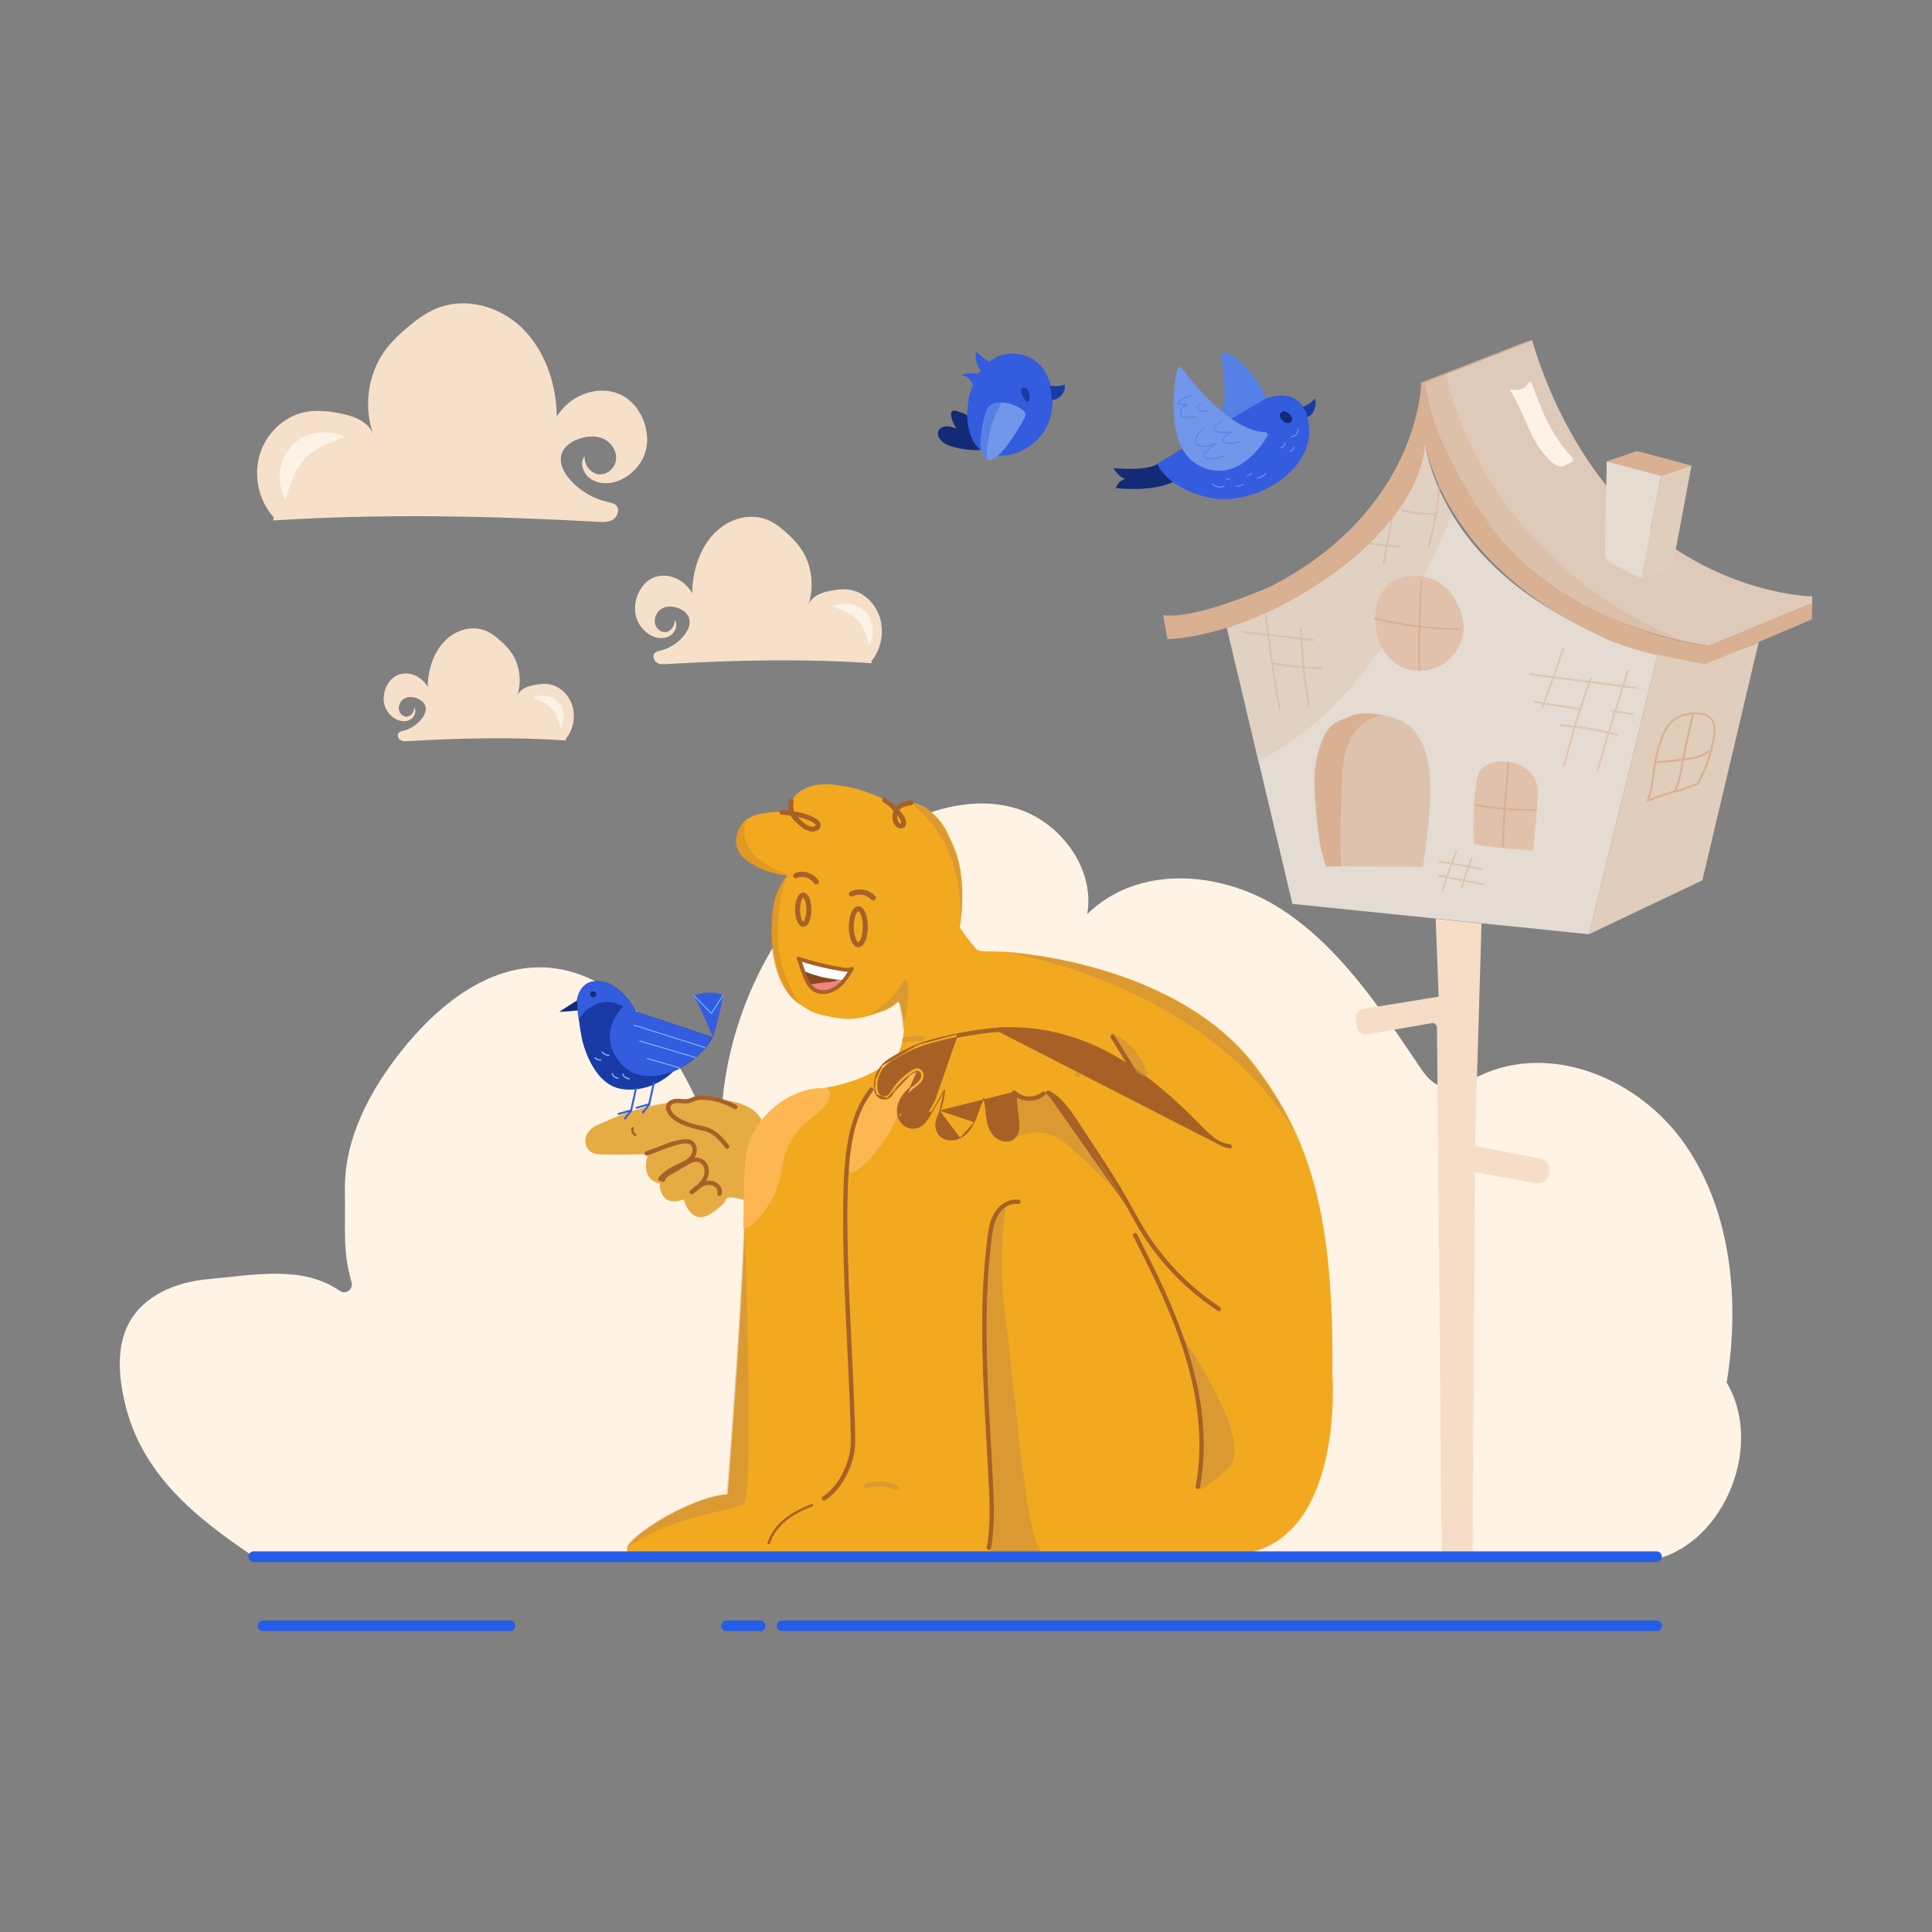 <svg width="2000" height="2000" viewBox="0 0 2000 2000" fill="none" xmlns="http://www.w3.org/2000/svg">
<rect x="0" y="0" width="2000" height="2000" fill="#808080" stroke="none"/>
<path d="M262.7 1611.44C201.32 1570.21 145.56 1525.18 128.76 1450.22C122.86 1423.91 120.68 1394.83 132.76 1371.03C147.99 1341.1 181.95 1327.37 213.9 1324.35C266.4 1319.35 313.61 1310.02 351.63 1336.24C352.989 1337.2 354.616 1337.72 356.283 1337.71C357.95 1337.71 359.574 1337.18 360.927 1336.21C362.281 1335.24 363.297 1333.87 363.834 1332.29C364.37 1330.71 364.4 1329 363.92 1327.41C354.61 1294.19 357.75 1276.99 357.03 1232.19C356.19 1179.25 382.54 1129.86 414.52 1089.19C452.11 1041.39 504.3 999.309 562.96 1001.47C609.47 1003.18 651.82 1033.1 681.27 1071.31C710.72 1109.52 729.27 1155.62 747.49 1201.05C736.4 1066.54 805.49 928.299 916.76 862.569C957.53 838.479 1006.02 823.569 1051.04 836.569C1096.06 849.569 1133.82 897.569 1125.52 946.299C1177.52 894.999 1263.01 901.159 1324.05 939.679C1385.09 978.199 1427.57 1041.83 1468.83 1103.15C1474.32 1111.3 1480.34 1119.88 1489.19 1123.4C1503.19 1128.97 1518.12 1120.07 1531.75 1113.58C1605.36 1078.52 1697.43 1116.35 1744.92 1185.52C1792.41 1254.69 1801.23 1346.94 1787.47 1431.25C1828.23 1499.99 1780.47 1606.17 1704.4 1615.79" fill="#FFF3E5"/>
<path d="M282.54 538.789C394.59 531.659 507.03 533.939 619.13 540.179C624.38 540.469 629.97 540.689 634.52 537.889C639.07 535.089 641.67 528.019 638.3 523.739C636.13 520.979 632.47 520.349 629.15 519.639C613.938 516.299 600.2 508.163 589.96 496.429C583.82 489.429 578.68 479.829 581.2 470.639C583.43 462.479 591.04 457.309 598.61 454.539C607.08 451.429 616.61 450.449 624.86 454.299C633.11 458.149 639.23 467.689 637.54 477.029C635.96 485.639 627.45 492.109 619.28 490.919C611.11 489.729 604.55 481.059 605.21 472.319C599.58 478.929 603.78 490.139 610.71 495.169C622.83 503.969 639.99 500.399 651.78 491.119C657.209 486.885 661.703 481.574 664.98 475.519C677.33 452.239 665.41 419.269 642.38 408.519C619.35 397.769 590.06 408.799 576.38 431.249C576 397.169 564.03 362.499 540.38 339.489C516.73 316.479 480.81 306.989 451.04 319.679C440.23 324.289 430.58 331.479 421.48 339.199C412.38 346.919 403.89 355.069 397.1 364.909C380.43 389.089 376.36 422.469 386.69 450.369C381.78 436.319 366.14 430.669 352.27 427.969C340.01 425.579 327.35 424.119 315.12 426.689C293.66 431.199 275.12 448.939 268.7 471.149C262.28 493.359 268.16 519.149 283.5 535.659" fill="#F7E0CA"/>
<path d="M902.54 686.552C831.63 681.742 760.48 683.282 689.54 687.492C686.21 687.692 682.67 687.832 679.8 685.942C676.93 684.052 675.27 679.292 677.4 676.402C678.78 674.542 681.1 674.112 683.19 673.642C692.956 671.295 701.673 665.791 707.99 657.982C711.88 653.262 715.13 646.792 713.54 640.592C712.13 635.082 707.31 631.592 702.54 629.722C697.18 627.632 691.12 626.972 685.93 629.562C680.74 632.152 676.85 638.632 677.93 644.932C678.93 650.732 684.31 655.102 689.49 654.292C694.67 653.482 698.81 647.652 698.39 641.752C701.96 646.212 699.3 653.752 694.91 657.172C687.24 663.102 676.38 660.692 668.91 654.432C665.428 651.537 662.579 647.956 660.54 643.912C652.72 628.212 660.26 605.972 674.83 598.712C689.4 591.452 707.95 598.892 716.58 614.042C716.82 591.042 724.39 567.672 739.37 552.152C754.35 536.632 777.07 530.232 795.91 538.792C802.75 541.892 808.91 546.792 814.62 551.952C820.501 557.028 825.685 562.859 830.04 569.292C840.59 585.602 843.17 608.122 836.64 626.932C839.74 617.462 849.64 613.642 858.42 611.822C866.17 610.212 874.18 609.232 881.92 610.962C895.5 613.962 907.22 625.962 911.3 640.962C915.38 655.962 911.64 673.302 901.93 684.472" fill="#F7E0CA"/>
<path d="M586.02 766.509C531.38 762.829 476.55 764.009 421.88 767.229C419.32 767.379 416.6 767.489 414.38 766.039C412.16 764.589 410.89 760.949 412.53 758.739C413.59 757.319 415.38 756.989 417 756.619C424.517 754.831 431.234 750.613 436.11 744.619C439.11 741.009 441.61 736.049 440.38 731.309C439.29 727.089 435.58 724.419 431.89 722.989C427.76 721.379 423.09 720.879 419.09 722.869C415.09 724.859 412.09 729.809 412.93 734.629C413.69 739.069 417.84 742.409 421.83 741.799C425.82 741.189 429.01 736.709 428.69 732.199C431.44 735.609 429.39 741.399 426.01 743.999C420.1 748.539 411.73 746.699 406.01 741.899C403.337 739.704 401.148 736.98 399.58 733.899C393.58 721.899 399.37 704.899 410.58 699.299C421.79 693.699 436.1 699.439 442.75 711.029C442.93 693.439 448.75 675.539 460.31 663.659C471.87 651.779 489.36 646.879 503.88 653.429C509.15 655.809 513.88 659.519 518.3 663.499C522.817 667.392 526.804 671.86 530.16 676.789C538.29 689.269 540.28 706.509 535.24 720.909C537.64 713.659 545.24 710.739 552.03 709.349C558.03 708.109 564.18 707.349 570.14 708.689C580.6 711.019 589.64 720.169 592.78 731.639C595.92 743.109 593.04 756.399 585.56 764.949" fill="#F7E0CA"/>
<path d="M295.54 516.621C285.33 499.621 288.29 476.091 301.93 461.681C313.87 448.731 333.33 444.551 349.93 449.531C352.182 450.241 354.381 451.11 356.51 452.131C354.431 453.136 352.301 454.034 350.13 454.821C339.19 459.321 328.36 463.511 319.42 471.181C306.32 482.441 300.84 500.111 295.56 516.621H295.54Z" fill="#FCF2E6"/>
<path d="M899.96 667.61C906.27 657.12 904.44 642.53 895.96 633.61C888.58 625.61 876.54 623.01 866.28 626.09C864.888 626.532 863.528 627.07 862.21 627.7C863.494 628.321 864.809 628.876 866.15 629.36C872.92 632.15 879.62 634.74 885.15 639.49C893.26 646.49 896.65 657.39 899.92 667.6L899.96 667.61Z" fill="#FCF2E6"/>
<path d="M580.54 753.03C585.41 744.95 584 733.71 577.54 726.84C571.85 720.66 562.54 718.67 554.66 721.04C553.591 721.386 552.546 721.801 551.53 722.28C552.506 722.765 553.507 723.195 554.53 723.57C559.74 725.71 564.91 727.71 569.17 731.37C575.42 736.74 578.03 745.16 580.54 753.03Z" fill="#FCF2E6"/>
<path d="M1533.66 956.041L1526.88 1186.31L1594.22 1199.31C1595.79 1199.61 1597.29 1200.23 1598.62 1201.12C1599.96 1202.01 1601.1 1203.16 1601.98 1204.5C1602.86 1205.84 1603.46 1207.34 1603.75 1208.92C1604.04 1210.5 1604.02 1212.12 1603.67 1213.68L1603.25 1215.56C1602.59 1218.6 1600.77 1221.27 1598.17 1222.99C1595.58 1224.71 1592.42 1225.36 1589.36 1224.8L1526.88 1213.35L1524.42 1608.84L1492.42 1607.61L1487.54 1063.48C1487.53 1062.83 1487.38 1062.2 1487.09 1061.61C1486.81 1061.03 1486.41 1060.51 1485.91 1060.1C1485.41 1059.69 1484.83 1059.39 1484.2 1059.22C1483.57 1059.06 1482.92 1059.03 1482.28 1059.14L1416.02 1070.69C1414.73 1070.92 1413.41 1070.88 1412.14 1070.59C1410.86 1070.3 1409.65 1069.77 1408.59 1069.01C1407.52 1068.25 1406.62 1067.29 1405.93 1066.18C1405.24 1065.07 1404.77 1063.83 1404.56 1062.54L1403.45 1055.7C1403.24 1054.42 1403.29 1053.11 1403.58 1051.84C1403.88 1050.58 1404.43 1049.38 1405.19 1048.33C1405.94 1047.27 1406.91 1046.38 1408.01 1045.7C1409.12 1045.02 1410.35 1044.56 1411.63 1044.35L1489.29 1031.77L1486.21 951.121L1533.66 956.041Z" fill="#F6DDC8"/>
<g opacity="0.8">
<path d="M1644.89 967.122L1337.89 935.722L1270.14 650.042C1270.14 650.042 1455.05 591.352 1474.96 456.922C1474.96 456.922 1487.48 611.922 1715.9 677.752L1644.89 967.122Z" fill="#FCF2E6"/>
<mask id="mask0_138_3" style="mask-type:alpha" maskUnits="userSpaceOnUse" x="1270" y="456" width="446" height="512">
<path d="M1644.89 967.122L1337.89 935.722L1270.14 650.042C1270.14 650.042 1455.05 591.352 1474.96 456.922C1474.96 456.922 1487.48 611.922 1715.9 677.752L1644.89 967.122Z" fill="#FCF2E6"/>
</mask>
<g mask="url(#mask0_138_3)">
<path opacity="0.7" d="M1512.11 507.2C1512.11 507.2 1435.76 747.94 1274.45 798.42L1238.12 621.72L1475.78 413L1512.11 507.2Z" fill="#F7E0CA"/>
</g>
<path d="M1462.85 596.273C1447.79 596.633 1436.3 602.213 1429.13 615.463C1421.96 628.713 1422.44 644.963 1426.54 659.463C1427.87 664.493 1429.85 669.325 1432.45 673.833C1436.17 679.81 1441.26 684.806 1447.32 688.4C1453.37 691.994 1460.19 694.08 1467.22 694.483C1474.25 694.768 1481.25 693.456 1487.71 690.647C1494.16 687.838 1499.89 683.604 1504.47 678.263C1511.59 670.004 1515.42 659.414 1515.22 648.513C1514.87 637.333 1509.97 626.813 1504.34 617.153C1501.24 612.174 1497.1 607.924 1492.2 604.693C1492.2 604.693 1482.54 595.793 1462.85 596.273Z" fill="#FAD1B6"/>
<path d="M1470.54 602.023C1468.97 625.629 1468.18 649.276 1468.15 672.963C1468.15 679.696 1468.21 686.423 1468.33 693.143C1468.33 693.408 1468.44 693.662 1468.62 693.85C1468.81 694.037 1469.06 694.143 1469.33 694.143C1469.6 694.143 1469.85 694.037 1470.04 693.85C1470.22 693.662 1470.33 693.408 1470.33 693.143C1469.9 669.483 1470.23 645.816 1471.33 622.143C1471.66 615.429 1472.04 608.716 1472.49 602.003C1472.57 600.713 1470.57 600.723 1470.49 602.003L1470.54 602.023Z" fill="#EFBC96"/>
<path d="M1511.54 650.47C1488.37 650.173 1465.28 647.803 1442.54 643.39C1436.18 642.157 1429.85 640.754 1423.54 639.18C1423.28 639.11 1423.01 639.144 1422.78 639.275C1422.55 639.407 1422.38 639.624 1422.31 639.88C1422.24 640.136 1422.27 640.41 1422.41 640.64C1422.54 640.871 1422.75 641.04 1423.01 641.11C1445.57 646.711 1468.59 650.262 1491.79 651.72C1498.34 652.134 1504.9 652.384 1511.46 652.47C1511.73 652.47 1511.98 652.365 1512.17 652.177C1512.35 651.99 1512.46 651.735 1512.46 651.47C1512.46 651.205 1512.35 650.951 1512.17 650.763C1511.98 650.576 1511.73 650.47 1511.46 650.47H1511.54Z" fill="#EFBC96"/>
<path d="M1578.29 880.001C1561.29 878.831 1555.07 877.941 1538.12 876.001C1534.54 875.723 1531 875.052 1527.56 874.001C1526.96 873.85 1526.42 873.527 1526.01 873.071C1525.68 872.514 1525.53 871.875 1525.56 871.23C1524.7 851.495 1525.55 831.722 1528.08 812.131C1528.82 806.381 1529.87 800.311 1533.73 795.991C1536.13 793.495 1539.09 791.606 1542.37 790.481C1549.28 787.955 1556.76 787.391 1563.97 788.853C1571.18 790.314 1577.85 793.743 1583.23 798.76C1586.14 801.441 1588.45 804.714 1589.99 808.361C1592.22 813.941 1591.99 820.15 1591.7 826.15C1590.75 844.424 1589.15 862.65 1586.9 880.83L1578.29 880.001Z" fill="#FAD1B6"/>
<path d="M1560.54 790.153C1558.67 812.533 1556.39 834.913 1555.54 857.363C1555.31 863.683 1555.18 870.016 1555.16 876.363C1555.16 876.628 1555.27 876.882 1555.45 877.07C1555.64 877.257 1555.89 877.363 1556.16 877.363C1556.43 877.363 1556.68 877.257 1556.87 877.07C1557.05 876.882 1557.16 876.628 1557.16 876.363C1557.25 853.953 1559.04 831.693 1560.91 809.363L1562.51 790.183C1562.61 788.903 1560.61 788.903 1560.51 790.183L1560.54 790.153Z" fill="#EFBC96"/>
<path d="M1589.98 837.462C1569.1 837.803 1548.24 836.071 1527.7 832.292C1526.44 832.062 1525.9 833.992 1527.17 834.222C1543.29 837.2 1559.61 838.925 1575.99 839.382C1580.66 839.516 1585.32 839.542 1589.99 839.462C1590.26 839.462 1590.51 839.357 1590.7 839.17C1590.88 838.982 1590.99 838.728 1590.99 838.462C1590.99 838.197 1590.88 837.943 1590.7 837.755C1590.51 837.568 1590.26 837.462 1589.99 837.462H1589.98Z" fill="#EFBC96"/>
<path d="M1757.54 813.084C1759.46 806.414 1763.36 800.624 1766.31 794.414C1769.16 788.243 1771.04 781.669 1771.88 774.924C1772.72 767.954 1773.18 760.943 1773.24 753.924C1773.32 750.634 1773.24 747.544 1771.18 744.804C1769.43 742.566 1767.22 740.723 1764.71 739.394C1759.9 736.753 1754.44 735.516 1748.96 735.823C1743.48 736.131 1738.2 737.971 1733.71 741.134C1728.6 744.894 1725.12 750.364 1722.1 755.844C1718.59 762.093 1715.96 768.796 1714.28 775.764C1712.39 783.944 1711.52 792.384 1710.34 800.694L1706.72 826.174C1706.54 827.434 1708.47 827.974 1708.65 826.704C1710.65 812.334 1712.5 797.904 1714.81 783.564C1715.81 776.679 1717.71 769.956 1720.46 763.564C1723.1 757.654 1726.27 751.564 1730.58 746.684C1734.2 742.667 1738.94 739.826 1744.19 738.527C1749.44 737.228 1754.95 737.53 1760.03 739.394C1762.57 740.319 1764.94 741.671 1767.03 743.394C1768.32 744.349 1769.37 745.591 1770.09 747.021C1770.82 748.451 1771.2 750.03 1771.21 751.634C1771.28 758.271 1770.94 764.907 1770.21 771.504C1769.57 778.923 1767.7 786.185 1764.68 792.994C1761.68 799.514 1757.53 805.544 1755.52 812.524C1755.45 812.78 1755.48 813.053 1755.61 813.285C1755.74 813.517 1755.96 813.687 1756.22 813.759C1756.47 813.83 1756.74 813.797 1756.98 813.667C1757.21 813.537 1757.38 813.32 1757.45 813.064L1757.54 813.084Z" fill="#FCF2E6"/>
<path d="M1757.91 810.293C1760.45 803.013 1762.99 795.736 1765.54 788.463C1766.89 784.887 1767.96 781.209 1768.73 777.463C1769.23 773.932 1770.1 770.463 1771.33 767.113C1772.67 764.164 1773.62 761.05 1774.15 757.853C1774.48 754.914 1774.21 751.94 1773.38 749.103C1772.59 746.332 1771.26 743.745 1769.46 741.491C1767.67 739.237 1765.44 737.362 1762.92 735.973C1757.85 733.231 1751.93 732.516 1746.36 733.973C1740.36 735.593 1735.48 739.823 1731.69 744.573C1727.36 750.079 1723.96 756.253 1721.61 762.853C1719.08 769.753 1717.03 776.923 1715.18 784.043C1714.18 788.043 1713.37 792.043 1712.74 796.043C1712.48 797.995 1712.06 799.921 1711.48 801.803C1710.82 803.669 1710.01 805.475 1709.05 807.203C1707.2 810.56 1705.66 814.082 1704.45 817.723C1703.28 821.577 1702.58 825.56 1702.38 829.583C1702.37 829.739 1702.41 829.895 1702.47 830.037C1702.54 830.179 1702.64 830.304 1702.76 830.401C1702.88 830.498 1703.02 830.565 1703.18 830.597C1703.33 830.629 1703.49 830.624 1703.64 830.583C1719.73 827.003 1735.69 822.866 1751.5 818.173C1754.66 817.233 1758.24 816.173 1759.87 813.063C1760.46 811.923 1758.73 810.913 1758.14 812.063C1757.21 813.863 1755.44 814.773 1753.6 815.433C1751.51 816.173 1749.34 816.743 1747.21 817.353C1742.36 818.773 1737.49 820.136 1732.6 821.443C1722.82 824.063 1712.99 826.47 1703.11 828.663L1704.38 829.663C1704.78 822.737 1706.68 815.981 1709.95 809.863C1711.56 807.102 1712.85 804.166 1713.79 801.113C1714.65 797.843 1714.94 794.443 1715.6 791.113C1716.96 784.273 1719.03 777.573 1721.06 770.903C1723.09 764.233 1725.39 757.853 1728.98 751.903C1732.22 746.563 1736.3 741.333 1741.74 738.103C1744.21 736.621 1746.96 735.677 1749.81 735.333C1752.67 734.988 1755.56 735.251 1758.31 736.103C1761.02 736.94 1763.51 738.353 1765.62 740.245C1767.74 742.137 1769.41 744.463 1770.54 747.063C1773.01 752.633 1772.62 758.433 1770.44 764.063C1769.72 765.903 1768.92 767.713 1768.32 769.603C1767.78 771.399 1767.38 773.234 1767.13 775.093C1766.47 779.016 1765.46 782.874 1764.13 786.623C1761.46 794.363 1758.72 802.083 1756.02 809.813C1755.59 811.033 1757.52 811.553 1757.95 810.343L1757.91 810.293Z" fill="#FCF2E6"/>
<path d="M1769.67 668.312C1769.67 668.312 1751.67 667.112 1724.17 659.732C1632.01 635.022 1554.64 572.622 1509.66 488.472C1493.66 458.562 1476.75 421.572 1474.96 396.172L1471.27 395.992C1471.27 395.992 1470.45 526.702 1316.11 606.742C1316.11 606.742 1237.3 642.042 1204.11 636.742L1208.62 661.742C1208.62 661.742 1291.94 660.512 1385.94 589.502C1479.94 518.492 1475.01 456.922 1475.01 456.922C1475.01 456.922 1490.27 583.532 1660.95 660.512C1660.95 660.512 1686.81 674.642 1764.39 688.602L1875.54 641.222L1875.95 624.392L1769.67 668.312Z" fill="#EFBC96"/>
<path d="M1875.98 624.39V617.39C1875.98 617.39 1783.63 616.16 1699.48 541.46C1615.33 466.76 1586.2 352.23 1586.2 352.23L1474.96 396.15C1474.96 396.15 1477.42 448.28 1538.96 538.58C1600.5 628.88 1718.74 662.58 1769.64 668.29L1875.98 624.39Z" fill="#F6DCC8"/>
<mask id="mask1_138_3" style="mask-type:alpha" maskUnits="userSpaceOnUse" x="1474" y="352" width="402" height="317">
<path d="M1875.98 624.39V617.39C1875.98 617.39 1783.63 616.16 1699.48 541.46C1615.33 466.76 1586.2 352.23 1586.2 352.23L1474.96 396.15C1474.96 396.15 1477.42 448.28 1538.96 538.58C1600.5 628.88 1718.74 662.58 1769.64 668.29L1875.98 624.39Z" fill="#F6DCC8"/>
</mask>
<g mask="url(#mask1_138_3)">
<path opacity="0.4" d="M1497.13 387.55C1497.13 387.55 1536.21 620.55 1820.57 687.55C1820.57 687.55 1546.38 682.21 1451.97 398.17L1497.13 387.5" fill="#EFBC96"/>
</g>
<path d="M1715.9 677.751L1644.89 967.131L1762.28 911.301L1820.57 665.031L1764.33 687.601L1715.9 677.751Z" fill="#F7E0CA"/>
<path d="M1738.42 817.16C1727.06 819.51 1716.35 824.06 1705.42 827.82L1706.65 829.05C1711.86 816.38 1712.07 802.52 1714.36 789.19C1715.64 782.286 1717.42 775.482 1719.67 768.83C1721.5 763.17 1723.67 757.52 1727.09 752.6C1730.58 747.527 1735.61 743.709 1741.44 741.71C1747.31 739.731 1753.55 739.049 1759.71 739.71C1762.66 739.938 1765.51 740.856 1768.04 742.39C1770.47 744.034 1772.24 746.486 1773.04 749.31C1774.78 755.07 1773.63 761.39 1772.54 767.15C1769.62 782.471 1764.21 797.212 1756.54 810.79L1757.14 810.33L1738.41 817.18C1737.21 817.62 1737.72 819.55 1738.94 819.11L1748.3 815.68L1754.74 813.33C1755.74 812.98 1756.74 812.7 1757.67 812.26C1758.6 811.82 1758.84 810.78 1759.26 810.02C1759.84 808.96 1760.4 807.89 1760.96 806.82C1761.96 804.82 1762.96 802.82 1763.96 800.7C1765.81 796.64 1767.47 792.5 1768.96 788.28C1771.96 779.819 1774.11 771.084 1775.4 762.2C1776.4 755.28 1776.4 746.85 1770.62 741.89C1764.84 736.93 1755.76 737.04 1748.62 738.02C1740.62 739.11 1733.12 742.4 1727.79 748.54C1722.71 754.39 1719.87 761.78 1717.55 769.07C1716.15 773.47 1714.81 777.91 1713.75 782.41C1712.69 786.91 1712.04 791.18 1711.45 795.6C1710.26 804.52 1709.45 813.6 1706.97 822.23C1706.35 824.371 1705.62 826.477 1704.78 828.54C1704.49 829.24 1705.33 830 1706.01 829.77C1716.94 826.01 1727.65 821.46 1739.01 819.11C1740.21 818.79 1739.67 816.9 1738.42 817.16Z" fill="#EFBC96"/>
<path d="M1751.41 739.91C1748.97 750.63 1746.49 761.36 1744.1 772.1C1741.88 782.1 1740.57 792.23 1738.34 802.2C1737.17 807.802 1735.39 813.26 1733.05 818.48C1732.5 819.64 1734.23 820.66 1734.77 819.48C1739.07 810.28 1740.91 800.29 1742.61 790.35C1744.41 779.82 1746.75 769.43 1749.11 759.01L1753.34 740.43C1753.62 739.17 1751.69 738.64 1751.41 739.9V739.91Z" fill="#EFBC96"/>
<path d="M1768.22 777.061C1761.22 782.331 1752.41 784.141 1743.85 785.181C1734.06 786.381 1724.21 787.181 1714.4 788.181C1713.13 788.311 1713.12 790.311 1714.4 790.181L1738.69 787.711C1745.56 787.011 1752.53 786.241 1759.09 783.981C1762.72 782.775 1766.14 781.007 1769.23 778.741C1770.23 777.981 1769.23 776.241 1768.23 777.021L1768.22 777.061Z" fill="#EFBC96"/>
<g opacity="0.5">
<path d="M1684.38 693.853C1675.64 720.633 1667.34 747.546 1659.49 774.593C1657.29 782.193 1655.12 789.796 1652.99 797.403C1652.92 797.658 1652.95 797.932 1653.08 798.164C1653.21 798.396 1653.43 798.566 1653.69 798.638C1653.94 798.709 1654.21 798.676 1654.45 798.546C1654.68 798.415 1654.85 798.199 1654.92 797.943C1662.52 770.809 1670.56 743.809 1679.05 716.943C1681.44 709.416 1683.86 701.889 1686.31 694.363C1686.71 693.143 1684.78 692.613 1684.38 693.833V693.853Z" fill="#EFBC96"/>
<path d="M1645.94 701.469C1637.58 724.802 1630.11 748.429 1623.54 772.349C1621.69 779.069 1619.92 785.809 1618.22 792.569C1618.15 792.825 1618.18 793.098 1618.32 793.329C1618.45 793.559 1618.66 793.729 1618.92 793.799C1619.18 793.869 1619.45 793.835 1619.68 793.704C1619.91 793.572 1620.08 793.355 1620.15 793.099C1626.21 769.059 1633.17 745.276 1641.03 721.749C1643.24 715.142 1645.52 708.559 1647.87 701.999C1648.31 700.779 1646.37 700.259 1645.94 701.469Z" fill="#EFBC96"/>
<path d="M1675.13 759.65C1655.49 754.698 1635.48 751.403 1615.29 749.801C1614.01 749.701 1614.02 751.701 1615.29 751.801C1635.3 753.396 1655.14 756.664 1674.6 761.571C1674.85 761.615 1675.1 761.566 1675.31 761.433C1675.52 761.3 1675.68 761.093 1675.74 760.853C1675.81 760.612 1675.78 760.355 1675.67 760.133C1675.56 759.91 1675.36 759.738 1675.13 759.65Z" fill="#EFBC96"/>
<path d="M1690.23 738.342C1683.41 737.102 1676.5 735.552 1669.53 735.912C1668.25 735.982 1668.24 737.982 1669.53 737.912C1676.33 737.552 1683.05 739.062 1689.7 740.272C1690.96 740.502 1691.5 738.572 1690.23 738.342Z" fill="#EFBC96"/>
<path d="M1693.83 711.141L1608.21 700.141L1583.96 697.041C1582.69 696.871 1582.7 698.871 1583.96 699.041L1669.58 710.041L1693.83 713.151C1695.11 713.311 1695.09 711.311 1693.83 711.151V711.141Z" fill="#EFBC96"/>
<path d="M1633.81 732.791L1589.09 725.601C1587.83 725.401 1587.29 727.321 1588.56 727.531L1633.28 734.721C1634.53 734.921 1635.08 733.001 1633.81 732.791Z" fill="#EFBC96"/>
<path d="M1617.32 671.789L1595.82 731.949C1595.39 733.169 1597.32 733.689 1597.75 732.479L1619.25 672.329C1619.68 671.109 1617.75 670.589 1617.32 671.789Z" fill="#EFBC96"/>
<path d="M1522.13 888.531C1518.54 898.365 1515.24 908.291 1512.23 918.311C1512.19 918.557 1512.23 918.81 1512.37 919.021C1512.5 919.233 1512.71 919.387 1512.95 919.453C1513.19 919.52 1513.45 919.494 1513.67 919.38C1513.89 919.267 1514.06 919.075 1514.15 918.841C1517.17 908.841 1520.47 898.918 1524.06 889.071C1524.5 887.851 1522.57 887.331 1522.13 888.531Z" fill="#EFBC96"/>
<path d="M1534.37 898.7C1519.7 895.773 1504.99 893.243 1490.22 891.11C1488.96 890.93 1488.42 892.85 1489.69 893.04C1504.47 895.166 1519.19 897.696 1533.84 900.63C1535.1 900.88 1535.64 898.96 1534.37 898.7Z" fill="#EFBC96"/>
<path d="M1506.38 880.84L1492.1 921.27C1491.67 922.49 1493.6 923.01 1494.02 921.8L1508.31 881.37C1508.74 880.15 1506.81 879.63 1506.38 880.84Z" fill="#EFBC96"/>
<path d="M1535.96 914.639L1490.48 905.589C1489.23 905.339 1488.69 907.269 1489.95 907.519L1535.43 916.519C1536.68 916.769 1537.22 914.839 1535.96 914.589V914.639Z" fill="#EFBC96"/>
<path d="M1345.76 649.339C1346.43 670.357 1348.17 691.328 1350.98 712.169C1351.78 718.109 1352.66 724.035 1353.63 729.949C1353.84 731.209 1355.77 730.679 1355.56 729.419C1352.17 708.761 1349.83 687.944 1348.56 667.049C1348.2 661.149 1347.93 655.245 1347.74 649.339C1347.74 648.059 1345.74 648.049 1345.74 649.339H1345.76Z" fill="#EFBC96"/>
<path d="M1368.43 691.101C1351.81 690.336 1335.25 688.626 1318.83 685.981C1317.57 685.771 1317.03 687.701 1318.29 687.901C1334.89 690.593 1351.63 692.329 1368.43 693.101C1369.71 693.161 1369.71 691.161 1368.43 691.101Z" fill="#EFBC96"/>
<path d="M1309.48 637.3C1312.32 662.56 1315.82 687.737 1319.97 712.83C1321.15 719.97 1322.39 727.1 1323.68 734.22C1323.91 735.48 1325.84 734.95 1325.61 733.69C1321.1 708.77 1317.24 683.747 1314.03 658.62C1313.13 651.52 1312.28 644.414 1311.48 637.3C1311.34 636.04 1309.34 636.02 1309.48 637.3Z" fill="#EFBC96"/>
<path d="M1359.82 661.539L1303.19 655.219L1287.12 653.429C1285.84 653.289 1285.85 655.289 1287.12 655.429L1343.75 661.749L1359.82 663.539C1361.1 663.679 1361.09 661.679 1359.82 661.539Z" fill="#EFBC96"/>
<path d="M1442.23 524.632L1431.29 583.262C1431.06 584.522 1432.98 585.062 1433.22 583.802L1444.16 525.162C1444.39 523.912 1442.46 523.372 1442.23 524.632Z" fill="#EFBC96"/>
<path d="M1448.14 564.91C1434.81 563.623 1421.49 562.183 1408.19 560.59C1406.91 560.44 1406.93 562.44 1408.19 562.59C1421.49 564.177 1434.81 565.617 1448.14 566.91C1449.42 567.03 1449.41 565.03 1448.14 564.91Z" fill="#EFBC96"/>
<path d="M1488.95 502.511C1487.82 519.169 1485.3 535.703 1481.41 551.941C1480.31 556.541 1479.1 561.117 1477.77 565.671C1477.7 565.927 1477.73 566.2 1477.87 566.431C1478 566.661 1478.21 566.83 1478.47 566.901C1478.73 566.971 1479 566.937 1479.23 566.805C1479.46 566.674 1479.63 566.457 1479.7 566.201C1484.37 550.068 1487.7 533.575 1489.63 516.891C1490.19 512.111 1490.63 507.317 1490.95 502.511C1491.04 501.221 1489.04 501.231 1488.95 502.511Z" fill="#EFBC96"/>
<path d="M1484.54 531.002C1473.46 531.093 1462.41 529.922 1451.6 527.512C1450.34 527.232 1449.81 529.152 1451.07 529.442C1462.06 531.895 1473.28 533.089 1484.54 533.002C1484.81 533.002 1485.06 532.897 1485.25 532.709C1485.43 532.522 1485.54 532.267 1485.54 532.002C1485.54 531.737 1485.43 531.483 1485.25 531.295C1485.06 531.108 1484.81 531.002 1484.54 531.002Z" fill="#EFBC96"/>
</g>
<path d="M1750.99 481.959L1719.59 492.429L1663.26 477.649L1694.66 466.879L1750.99 481.959Z" fill="#EFBC96"/>
<path d="M1719.6 492.431L1698.97 598.631L1720.32 592.061C1723.54 591.071 1726.43 589.218 1728.67 586.702C1730.91 584.187 1732.43 581.105 1733.04 577.791L1751.04 481.941L1719.6 492.431Z" fill="#F7E0CA"/>
<path d="M1698.97 598.629L1667.53 582.629C1665.69 581.692 1664.16 580.258 1663.1 578.489C1662.03 576.721 1661.49 574.691 1661.53 572.629L1663.25 477.629L1719.59 492.409L1698.97 598.629Z" fill="#FEF2E5"/>
<path d="M1472.85 897.471C1476.68 875.308 1479.17 852.934 1480.31 830.471C1481.41 808.931 1481.03 786.321 1471.16 767.211C1468.28 761.41 1464.3 756.221 1459.45 751.931C1449.45 743.391 1435.97 740.551 1423.01 739.131C1417.31 738.511 1411.52 738.131 1405.9 739.131C1401.06 740.031 1396.48 741.981 1391.9 743.921C1386.23 746.341 1380.38 748.921 1376.19 753.481C1373.53 756.634 1371.42 760.206 1369.93 764.051C1364.82 775.981 1361.8 788.699 1361 801.651C1360.34 812.231 1361.17 822.851 1362 833.431C1363.68 854.831 1365.42 876.551 1372.67 896.731L1472.85 897.471Z" fill="#F4D3BA"/>
<mask id="mask2_138_3" style="mask-type:alpha" maskUnits="userSpaceOnUse" x="1360" y="738" width="121" height="160">
<path d="M1472.85 897.471C1476.68 875.308 1479.17 852.934 1480.31 830.471C1481.41 808.931 1481.03 786.321 1471.16 767.211C1468.28 761.41 1464.3 756.221 1459.45 751.931C1449.45 743.391 1435.97 740.551 1423.01 739.131C1417.31 738.511 1411.52 738.131 1405.9 739.131C1401.06 740.031 1396.48 741.981 1391.9 743.921C1386.23 746.341 1380.38 748.921 1376.19 753.481C1373.53 756.634 1371.42 760.206 1369.93 764.051C1364.82 775.981 1361.8 788.699 1361 801.651C1360.34 812.231 1361.17 822.851 1362 833.431C1363.68 854.831 1365.42 876.551 1372.67 896.731L1472.85 897.471Z" fill="#F4D3BA"/>
</mask>
<g mask="url(#mask2_138_3)">
<path d="M1452.17 739.098C1452.17 739.098 1393.71 728.578 1389.74 799.468C1385.77 870.358 1389.04 911.208 1389.04 911.208L1356.87 903.048C1356.87 903.048 1336.98 805.358 1358.59 767.608C1380.2 729.858 1415.82 708.638 1452.17 739.098Z" fill="#EFBC96"/>
</g>
<path d="M1471.26 396.002L1474.96 396.172L1586.19 352.262H1583.68L1471.26 396.002Z" fill="#EFBC96"/>
</g>
<path d="M1564.09 403.309C1563.96 403.287 1563.83 403.302 1563.72 403.352C1563.6 403.401 1563.5 403.484 1563.43 403.589C1563.35 403.694 1563.31 403.817 1563.31 403.945C1563.3 404.072 1563.34 404.199 1563.4 404.309C1577.94 426.489 1582.53 452.709 1600.4 472.309C1608.72 481.439 1609.64 481.019 1613.23 482.439C1617.23 484.049 1621.06 481.129 1625.05 479.359C1626.41 478.749 1627.89 477.879 1628.16 476.409C1628.25 475.791 1628.19 475.16 1627.99 474.568C1627.8 473.976 1627.46 473.439 1627.02 472.999C1605.37 450.079 1594.66 421.999 1585.72 396.819C1585.59 396.462 1585.36 396.149 1585.06 395.918C1584.75 395.688 1584.39 395.548 1584.01 395.515C1583.63 395.483 1583.25 395.559 1582.92 395.735C1582.58 395.911 1582.3 396.179 1582.11 396.509C1579.47 401.069 1576.24 403.679 1568.4 403.729C1566.96 403.726 1565.52 403.571 1564.11 403.269L1564.09 403.309Z" fill="#FCF2E6"/>
<path opacity="0.6" d="M811.43 1606.15H794.11C794.11 1606.15 797.58 1570.49 846.8 1554.84C846.8 1554.84 882.8 1539.84 883.69 1495.14C884.53 1453.43 876.13 1275.57 876.13 1275.57C876.13 1275.57 913.63 1513.67 889.39 1545.39C868.79 1572.39 824.26 1569.06 811.39 1606.15" fill="#CC8F3F"/>
<path d="M1299.54 1103.62C1356.9 1178.99 1381.05 1260 1379.28 1423.16C1379.28 1423.16 1391.61 1584.48 1293.7 1607.33C1214.05 1625.91 1026.78 1607 1026.78 1607L789.52 1607.72L770.62 1607.33C754.53 1606.99 660.02 1615.33 649.92 1606.47C639.82 1597.61 711.17 1550.06 753.48 1546.9C753.48 1546.9 773.86 1297.83 771.78 1214.49C771.28 1194.61 785.39 1134.94 843.3 1127.76C907.21 1119.84 930.21 1090.19 930.21 1090.19C935.809 1077.14 937.132 1062.65 933.99 1048.8L931.54 1038.09C930.27 1036.09 928.8 1037.73 927.06 1039.32C923.4 1042.67 917.95 1045.32 913.46 1046.85C887.11 1056.09 878.91 1057.2 850.73 1050.64C840.57 1048.27 838.1 1046.17 828.32 1039.85C803.86 1024.05 795.19 980.262 800.55 940.282C802.267 927.845 807.354 916.114 815.26 906.362L814.33 906.432C795.24 902.562 788.09 901.162 772.74 890.102C766.82 885.842 765.42 882.012 763.81 878.502C761.797 873.502 761.683 867.939 763.49 862.862C768.18 848.002 777.86 843.812 794.01 841.282C802.377 840.071 810.892 840.332 819.17 842.052L819.7 841.652C817.17 834.722 819.06 827.422 824.87 822.092C833.45 814.222 846.12 811.022 859.3 811.932C864.54 812.322 869.76 813.222 874.99 814.062C888.99 816.312 899.91 820.942 912.16 825.772C918.323 828.279 924.025 831.797 929.03 836.182C928.88 836.312 928.75 836.462 928.62 836.592H929.47C929.32 836.462 929.18 836.322 929.03 836.202C929.286 835.981 929.557 835.777 929.84 835.592C934.84 832.592 941.84 830.052 947.46 831.592C959.4 834.802 969.12 843.702 977.06 855.162C979.97 859.432 982.55 866.252 984.79 870.872C999.66 898.772 996.78 939.252 993.5 959.502C997.5 966.502 1003.7 974.342 1010.3 982.122C1013.24 985.552 1022.5 984.822 1027.02 984.872C1063.36 985.172 1222.11 1001.87 1299.54 1103.62Z" fill="#F2A91F"/>
<mask id="mask3_138_3" style="mask-type:alpha" maskUnits="userSpaceOnUse" x="647" y="811" width="732" height="805">
<path d="M1298.54 1103.62C1355.9 1178.99 1380.05 1260 1378.28 1423.16C1378.28 1423.16 1390.61 1584.48 1292.7 1607.33C1213.05 1625.91 1025.78 1607 1025.78 1607L788.52 1607.72L769.62 1607.33C753.53 1606.99 659.02 1615.33 648.92 1606.47C638.82 1597.61 710.17 1550.06 752.48 1546.9C752.48 1546.9 772.86 1297.83 770.78 1214.49C770.28 1194.61 784.39 1134.94 842.3 1127.76C906.21 1119.84 929.21 1090.19 929.21 1090.19C934.809 1077.14 936.132 1062.65 932.99 1048.8L930.54 1038.09C929.27 1036.09 927.8 1037.73 926.06 1039.32C922.4 1042.67 916.95 1045.32 912.46 1046.85C886.11 1056.09 877.91 1057.2 849.73 1050.64C839.57 1048.27 837.1 1046.17 827.32 1039.85C802.86 1024.05 794.19 980.262 799.55 940.282C801.267 927.845 806.354 916.114 814.26 906.362L813.33 906.432C794.24 902.562 787.09 901.162 771.74 890.102C765.82 885.842 764.42 882.012 762.81 878.502C760.797 873.502 760.684 867.939 762.49 862.862C767.18 848.002 776.86 843.812 793.01 841.282C801.378 840.071 809.892 840.332 818.17 842.052L818.7 841.652C816.17 834.722 818.06 827.422 823.87 822.092C832.45 814.222 845.12 811.022 858.3 811.932C863.54 812.322 868.76 813.222 873.99 814.062C887.99 816.312 898.91 820.942 911.16 825.772C917.323 828.279 923.025 831.797 928.03 836.182C927.88 836.312 927.75 836.462 927.62 836.592H928.47C928.32 836.462 928.18 836.322 928.03 836.202C928.287 835.981 928.557 835.777 928.84 835.592C933.84 832.592 940.84 830.052 946.46 831.592C958.4 834.802 968.12 843.702 976.06 855.162C978.97 859.432 981.55 866.252 983.79 870.872C998.66 898.772 996.78 939.252 993.5 959.502C998.375 966.877 1002.7 974.342 1009.3 982.122C1012.24 985.552 1021.5 984.822 1026.02 984.872C1062.36 985.172 1221.11 1001.87 1298.54 1103.62Z" fill="#F2A91F"/>
</mask>
<g mask="url(#mask3_138_3)">
<path opacity="0.56" d="M774.06 846.051C774.06 846.051 752.75 883.121 815.11 904.751C815.11 904.751 797.2 928.861 767.26 912.411C737.32 895.961 702.62 890.741 715.93 868.411C729.24 846.081 774.06 846.061 774.06 846.061" fill="#D78D28"/>
<path opacity="0.6" d="M770.69 1259.5C770.69 1259.5 780.88 1548.11 770.18 1556.66C759.48 1565.21 700.34 1565.35 643.76 1605.82C613.15 1627.71 583.06 1577.7 583.06 1577.7L709.06 1516.88L702.64 1444.17V1326.54L733.99 1241.54" fill="#CC8F3F"/>
<path opacity="0.6" d="M1026.78 983.312C1026.78 983.312 1259.2 1011.73 1351.96 1192.84L1365.59 1086.17L1210.25 956.902L1080.93 971.552L1026.78 983.312Z" fill="#CC8F3F"/>
<path opacity="0.6" d="M940.325 829.727C973 852.5 999.125 897.875 993.375 959.5L1006 930.5L1004.25 856.5L979.115 834.898L940.325 829.688" fill="#CC8F3F"/>
<path opacity="0.56" d="M814.35 906.262C807.915 927.267 804.897 949.169 805.41 971.132C806.05 993.952 813.32 1017.42 828.28 1039.85C828.28 1039.85 801.15 1027.62 798.36 975.572C795.93 930.372 807.27 913.542 814.35 906.262Z" fill="#D78D28"/>
</g>
<path d="M788.35 1159.93C788.35 1159.93 782.02 1135.03 723.72 1138.36C665.42 1141.69 638.85 1155.96 619.13 1164.26C599.41 1172.56 604 1193.79 618.54 1194.79C633.08 1195.79 670.84 1194.79 670.84 1194.79C670.84 1194.79 661.41 1220.79 682.84 1224.97C682.84 1224.97 681.98 1250.82 707.7 1241.65C707.7 1241.65 715.42 1271.65 737.7 1254.99C737.7 1254.99 749.7 1247.48 751.42 1241.65C753.14 1235.82 777.07 1244.15 777.07 1244.15C777.07 1244.15 774.4 1183.33 788.35 1159.93Z" fill="#E7AB43"/>
<path d="M669.922 1195.64L669.923 1195.64C674.268 1194.25 678.541 1192.57 682.796 1190.89C685.496 1189.83 688.19 1188.77 690.891 1187.79L690.894 1187.79C694.349 1186.5 697.876 1185.42 701.457 1184.54C701.563 1184.52 701.669 1184.49 701.776 1184.47C705.094 1183.68 708.752 1182.81 711.996 1183.36C714.692 1183.82 716.31 1185.64 716.983 1187.92C717.662 1190.22 717.364 1192.96 716.208 1195.14L716.208 1195.15C714.768 1197.88 712.369 1199.89 709.614 1201.56C707.571 1202.79 705.37 1203.81 703.246 1204.8C702.496 1205.15 701.754 1205.49 701.033 1205.84L701.033 1205.84C694.124 1209.17 687.124 1213.12 682.228 1219.33C681.532 1220.2 681.829 1221.24 682.407 1221.81C682.698 1222.1 683.096 1222.31 683.537 1222.33C683.997 1222.34 684.441 1222.14 684.779 1221.72L684.783 1221.72C689.367 1215.9 695.887 1212.2 702.538 1208.99L702.538 1208.99C703.217 1208.66 703.918 1208.33 704.631 1207.99C707.007 1206.87 709.521 1205.69 711.828 1204.26C714.837 1202.4 717.554 1200.09 719.242 1196.88C720.53 1194.44 721.089 1191.46 720.723 1188.66C720.357 1185.85 719.055 1183.2 716.587 1181.48C713.404 1179.24 709.277 1179.64 705.837 1180.14L705.837 1180.14L705.834 1180.14C701.928 1180.75 698.079 1181.67 694.325 1182.91C690.016 1184.3 685.806 1185.95 681.614 1187.6L681.607 1187.61C677.407 1189.26 673.224 1190.91 668.947 1192.28L668.947 1192.28C667.869 1192.63 667.588 1193.67 667.805 1194.46C667.914 1194.86 668.156 1195.24 668.53 1195.49C668.916 1195.74 669.402 1195.81 669.922 1195.64Z" fill="#A76127" stroke="#A76127"/>
<path d="M714.994 1232.7L714.658 1232.95L714.686 1232.99C714.056 1233.69 714.252 1234.63 714.682 1235.21C714.916 1235.53 715.252 1235.79 715.655 1235.9C716.021 1236 716.418 1235.97 716.788 1235.75L716.813 1235.79L717.03 1235.59L717.133 1235.51C719.788 1233.52 722.523 1231.47 724.987 1229.13C727.561 1227.52 730.34 1226.38 733.433 1226.24L733.446 1226.24L733.458 1226.24C734.858 1226.1 736.271 1226.27 737.602 1226.72C738.933 1227.18 740.152 1227.91 741.178 1228.87L741.52 1228.51L741.178 1228.87C742.048 1229.69 742.686 1230.73 743.026 1231.87C743.366 1233.01 743.397 1234.23 743.116 1235.38C743.056 1235.6 743.04 1235.83 743.067 1236.06C743.095 1236.29 743.168 1236.51 743.281 1236.71C743.394 1236.91 743.545 1237.08 743.726 1237.22C743.907 1237.37 744.114 1237.47 744.336 1237.53C744.557 1237.59 744.789 1237.61 745.017 1237.58C745.246 1237.55 745.466 1237.48 745.666 1237.37C745.866 1237.26 746.042 1237.1 746.184 1236.92C746.326 1236.74 746.43 1236.54 746.492 1236.31L746.492 1236.31L746.494 1236.31C746.903 1234.73 746.925 1233.09 746.558 1231.51C746.192 1229.92 745.448 1228.46 744.39 1227.22C743.247 1225.88 741.834 1224.78 740.242 1224.01C738.653 1223.24 736.919 1222.81 735.154 1222.75C733.354 1222.64 731.633 1222.82 729.983 1223.23C730.115 1223.02 730.243 1222.82 730.369 1222.61C733.351 1217.64 734.64 1211.27 731.848 1205.82C730.64 1203.33 728.649 1201.3 726.179 1200.05C723.708 1198.79 720.894 1198.39 718.17 1198.89L718.166 1198.89C714.944 1199.5 712.051 1201.2 709.347 1202.78C709.29 1202.81 709.234 1202.84 709.178 1202.88C709.178 1202.88 709.178 1202.88 709.178 1202.88L700.069 1208.18L700.068 1208.18C699.072 1208.76 698.062 1209.33 697.048 1209.91C694.776 1211.2 692.484 1212.5 690.296 1213.93L690.296 1213.93C687.782 1215.58 685.286 1217.75 684.572 1220.98L684.571 1220.98C684.332 1222.09 685.085 1222.86 685.877 1223.08C686.276 1223.19 686.729 1223.18 687.127 1222.98C687.539 1222.77 687.844 1222.39 687.959 1221.85L687.996 1221.68L687.979 1221.65C688.513 1219.56 690.193 1218.08 692.077 1216.89L692.077 1216.89L692.084 1216.89C693.639 1215.87 695.266 1214.95 696.892 1214.02C697.763 1213.53 698.634 1213.03 699.494 1212.52C699.494 1212.52 699.495 1212.52 699.495 1212.52L707.492 1207.83C707.492 1207.83 707.492 1207.83 707.493 1207.83C708.094 1207.48 708.691 1207.12 709.286 1206.77C711.236 1205.6 713.169 1204.45 715.201 1203.5L715.203 1203.5C717.628 1202.36 720.302 1201.67 722.852 1202.37C724.896 1202.99 726.669 1204.28 727.878 1206.04L727.881 1206.05C730.736 1210.12 730.215 1215.38 727.918 1219.72L727.918 1219.72C726.492 1222.42 724.521 1224.72 722.296 1226.8C719.66 1228.56 717.238 1230.68 714.994 1232.7Z" fill="#A76127" stroke="#A76127"/>
<path d="M753.935 1188.31C754.475 1187.77 754.769 1186.81 754.22 1185.98V1185.94L754.112 1185.8C748.502 1178.72 742.384 1171.32 733.516 1167.98C731.034 1167.05 728.461 1166.44 725.898 1165.9C725.363 1165.78 724.829 1165.67 724.296 1165.56C722.267 1165.14 720.257 1164.72 718.284 1164.17L718.28 1164.17C713.347 1162.83 708.578 1160.95 704.065 1158.55C700.342 1156.56 696.699 1153.98 694.68 1150.28C694.191 1149.36 693.736 1148.3 693.542 1147.25C693.349 1146.21 693.42 1145.21 693.929 1144.34C694.93 1142.95 696.432 1142.01 698.119 1141.7L698.135 1141.7L698.151 1141.7C700.425 1141.13 702.75 1141.32 705.171 1141.56C705.304 1141.58 705.436 1141.59 705.57 1141.6C707.841 1141.83 710.198 1142.07 712.538 1141.65C713.851 1141.42 715.078 1140.97 716.259 1140.48C716.628 1140.33 716.99 1140.18 717.349 1140.03C718.152 1139.68 718.937 1139.35 719.751 1139.06C722.222 1138.25 724.82 1137.89 727.42 1137.99L727.42 1137.99L727.431 1137.99C738.83 1138.2 750.449 1141.96 760.363 1147.47C760.56 1147.59 760.778 1147.66 761.004 1147.69C761.232 1147.73 761.463 1147.71 761.685 1147.65C761.908 1147.59 762.116 1147.49 762.299 1147.35C762.482 1147.21 762.636 1147.04 762.752 1146.84C762.868 1146.64 762.943 1146.42 762.974 1146.2C763.005 1145.97 762.991 1145.74 762.933 1145.51C762.874 1145.29 762.772 1145.08 762.633 1144.9C762.494 1144.72 762.321 1144.56 762.122 1144.45L762.122 1144.45L762.114 1144.44C752.659 1139.15 742.222 1135.85 731.444 1134.74C728.656 1134.42 725.84 1134.42 723.052 1134.74L723.038 1134.75L723.023 1134.75C720.251 1135.24 717.555 1136.08 715.002 1137.27C712.507 1138.26 709.81 1138.62 707.141 1138.34C704.564 1137.98 701.957 1137.85 699.356 1137.98L699.339 1137.98L699.323 1137.98C697.392 1138.2 695.287 1138.82 693.559 1139.93C691.824 1141.04 690.447 1142.67 690.057 1144.91L690.057 1144.92C689.642 1147.33 690.312 1149.72 691.473 1151.84C692.633 1153.96 694.303 1155.85 695.951 1157.29L695.958 1157.29L695.964 1157.3C699.75 1160.38 704.01 1162.83 708.579 1164.55C713.831 1166.64 719.266 1168.23 724.815 1169.3L724.815 1169.3L724.823 1169.3C727.892 1169.85 730.895 1170.71 733.782 1171.89C736.191 1172.99 738.44 1174.41 740.468 1176.11L740.471 1176.12C744.685 1179.6 748.134 1183.9 751.558 1188.21L751.558 1188.21C751.897 1188.64 752.34 1188.85 752.803 1188.83C753.247 1188.82 753.645 1188.6 753.935 1188.31Z" fill="#A76127" stroke="#A76127"/>
<path d="M653.75 1167.6C653.261 1169.14 653.316 1170.81 653.906 1172.31C654.495 1173.82 655.584 1175.08 656.99 1175.88C657.132 1175.96 657.289 1176.02 657.451 1176.04C657.614 1176.06 657.779 1176.05 657.938 1176.01C658.097 1175.97 658.246 1175.89 658.377 1175.79C658.507 1175.7 658.617 1175.57 658.7 1175.43C658.783 1175.29 658.837 1175.13 658.859 1174.97C658.881 1174.81 658.871 1174.64 658.829 1174.48C658.787 1174.32 658.715 1174.17 658.615 1174.04C658.516 1173.91 658.392 1173.8 658.25 1173.72L657.84 1173.47L657.65 1173.34C657.53 1173.26 657.82 1173.49 657.65 1173.34C657.407 1173.14 657.183 1172.93 656.98 1172.69L656.8 1172.48C656.86 1172.55 656.91 1172.63 656.8 1172.48L656.54 1172.09L656.32 1171.68L656.2 1171.43C656.2 1171.43 656.3 1171.68 656.2 1171.43C656.092 1171.14 656.006 1170.85 655.94 1170.55C655.94 1170.47 655.94 1170.39 655.94 1170.32C655.94 1170.08 655.94 1170.49 655.94 1170.32C655.94 1170.15 655.94 1170.02 655.94 1169.86C655.93 1169.71 655.93 1169.55 655.94 1169.4C655.94 1169.32 655.94 1169.25 655.94 1169.17C655.94 1168.93 655.94 1169.34 655.94 1169.17C655.994 1168.85 656.074 1168.54 656.18 1168.24C656.266 1167.92 656.223 1167.58 656.061 1167.29C655.898 1167 655.628 1166.79 655.31 1166.7C654.991 1166.62 654.652 1166.66 654.366 1166.83C654.079 1166.99 653.865 1167.25 653.77 1167.57L653.75 1167.6Z" fill="#A76127"/>
<path d="M809.525 842.92C812.601 843.103 815.665 843.42 818.71 843.871C818.975 844.396 819.272 844.911 819.602 845.414L819.602 845.414L819.607 845.422C820.883 847.293 822.383 849.002 824.074 850.51C824.988 851.354 825.921 852.176 826.849 852.995L826.849 852.995C827.142 853.253 827.472 853.559 827.823 853.885C828.537 854.547 829.339 855.291 830.103 855.887C832.989 858.373 836.581 859.894 840.375 860.238L840.385 860.239L840.395 860.239C842.153 860.328 844.308 859.942 846.012 858.979C847.73 858.009 849.047 856.41 848.919 854.105C848.83 852.089 847.725 850.523 846.331 849.297C844.941 848.074 843.213 847.145 841.779 846.406L841.779 846.406L841.774 846.403C838.74 844.881 835.571 843.645 832.308 842.709L832.306 842.709C828.746 841.7 825.136 840.885 821.492 840.266C821.49 840.26 821.488 840.253 821.486 840.247L821.486 840.246C821.301 839.674 821.149 839.091 821.03 838.501L821.03 838.501L821.029 838.496C820.964 838.191 820.917 837.883 820.868 837.552C820.869 837.516 820.87 837.472 820.87 837.42C820.87 837.414 820.87 837.407 820.87 837.4C820.87 837.273 820.87 837.069 820.812 836.861C820.738 836.148 820.709 835.422 820.69 834.682C820.682 832.887 820.787 831.093 821.006 829.311L821.01 829.279L821.01 829.247C821.006 828.718 820.795 828.212 820.421 827.839C820.048 827.465 819.542 827.253 819.013 827.25L819.013 827.25L819 827.25C818.476 827.26 817.975 827.473 817.604 827.844C817.239 828.209 817.027 828.7 817.011 829.215C816.628 832.603 816.494 836.216 817.235 839.634C815.435 839.406 813.628 839.224 811.817 839.091C811.817 839.091 811.817 839.091 811.817 839.091L809.517 838.921L809.497 838.92L809.477 838.92C808.948 838.923 808.442 839.135 808.069 839.509C807.695 839.882 807.483 840.388 807.48 840.917L807.48 840.917L807.48 840.93C807.49 841.454 807.703 841.955 808.074 842.326C808.445 842.697 808.946 842.91 809.47 842.92L809.47 842.92H809.48H809.525ZM824.42 845.175L824.11 844.812C825.362 845.064 826.61 845.339 827.854 845.636L827.854 845.636C830.937 846.37 833.961 847.331 836.901 848.513C838.181 849.045 839.433 849.645 840.65 850.309L840.661 850.315L840.673 850.32C841.959 850.941 843.14 851.758 844.175 852.742C844.541 853.093 844.81 853.532 844.957 854.017C844.966 854.112 844.964 854.208 844.953 854.302L844.953 854.302L844.952 854.314C844.93 854.554 844.834 854.781 844.678 854.965C843.831 855.771 842.707 856.224 841.537 856.23L841.523 856.23L841.508 856.231C838.675 856.41 835.792 855.134 833.389 853.399C832.296 852.555 831.25 851.651 830.258 850.691L830.251 850.684L830.243 850.677C829.9 850.37 829.557 850.066 829.215 849.762C828.694 849.301 828.175 848.84 827.656 848.37C826.796 847.59 826.066 846.919 825.318 846.151L825.318 846.151L825.314 846.146C825.001 845.834 824.702 845.515 824.425 845.181L824.425 845.181L824.42 845.175Z" fill="#A76127" stroke="#A76127"/>
<path opacity="0.6" d="M1054.2 1176.44C1089.29 1162.68 1104.2 1185.31 1125.71 1203.65C1125.71 1203.65 1157 1235.93 1155.89 1231.65C1153.65 1223.1 1142.01 1208.87 1134.69 1193.65C1125.2 1173.9 1096.01 1138.93 1083.91 1131.96C1083.91 1131.96 1068.77 1145.57 1050.63 1131.96C1050.63 1131.99 1052.54 1177.1 1054.2 1176.44Z" fill="#CC8F3F"/>
<path d="M796.94 1597.87C801.73 1583.28 813.31 1572.87 826.56 1565.81C831.256 1563.34 836.109 1561.19 841.09 1559.37C842.59 1558.82 841.94 1556.37 840.43 1556.96C824.73 1562.79 808.94 1571.46 799.77 1585.96C797.57 1589.46 795.81 1593.22 794.53 1597.16C794.03 1598.69 796.44 1599.35 796.94 1597.83V1597.87Z" fill="#A76127"/>
<path opacity="0.6" d="M1041.32 1246.79C1041.32 1246.79 1032.01 1300.79 1041.32 1367.87C1050.63 1434.95 1062.73 1608.08 1080.16 1607.3L1025.77 1606.98C1025.77 1606.98 1030.15 1536.53 1019.98 1423.14C1009.81 1309.75 1027.48 1239.17 1041.32 1246.79Z" fill="#CC8F3F"/>
<path d="M1054.04 1242.36V1242.43C1044.4 1241.25 1035.47 1247.08 1030.42 1254.93L1030.42 1254.93C1024.6 1263.97 1023.33 1275.08 1022.15 1285.43C1022.08 1286.1 1022 1286.77 1021.92 1287.44L1021.92 1287.44C1019.07 1312.72 1017.55 1338.12 1017.35 1363.55C1017.05 1389.15 1017.79 1414.74 1018.94 1440.29C1019.73 1457.9 1020.72 1475.44 1021.7 1492.97C1022.14 1500.88 1022.59 1508.79 1023.01 1516.71C1023.17 1519.7 1023.34 1522.71 1023.51 1525.72C1024.78 1547.92 1026.05 1570.28 1023.42 1592.33L1023.42 1592.33C1023.04 1595.54 1022.56 1598.74 1021.99 1601.92C1021.79 1603.02 1022.55 1603.79 1023.33 1604.01C1023.73 1604.12 1024.18 1604.11 1024.58 1603.91C1024.99 1603.7 1025.28 1603.3 1025.38 1602.77L1025.38 1602.77C1029.65 1578.96 1028.44 1554.72 1027.24 1530.77L1027.17 1529.38L1026.67 1529.41L1027.17 1529.38C1026.54 1516.88 1025.84 1504.38 1025.14 1491.88C1024.44 1479.38 1023.74 1466.88 1023.11 1454.38C1021.85 1429.39 1020.89 1404.4 1020.79 1379.41C1020.69 1354.42 1021.45 1329.54 1023.65 1304.72C1024.2 1298.51 1024.84 1292.31 1025.58 1286.12L1025.58 1286.12L1025.58 1286.11C1026.13 1280.41 1027.04 1274.76 1028.3 1269.17C1030.78 1259.24 1036.44 1249.24 1046.76 1246.33L1046.76 1246.33C1049.05 1245.67 1051.45 1245.51 1053.81 1245.86L1053.81 1245.86C1054.9 1246.02 1055.66 1245.25 1055.88 1244.47C1055.99 1244.08 1055.98 1243.62 1055.77 1243.23C1055.55 1242.82 1055.15 1242.54 1054.62 1242.45L1054.04 1242.36Z" fill="#A76127" stroke="#A76127"/>
<path d="M888.831 942.942C888.836 942.94 888.842 942.937 888.847 942.934C888.884 942.915 888.961 942.864 889.004 942.76C889.004 942.76 889.004 942.76 889.004 942.76C889.068 942.779 889.123 942.795 889.142 942.8L888.98 943.107C888.981 943.107 888.982 943.108 888.982 943.108C888.973 943.103 888.959 943.095 888.944 943.084C888.934 943.076 888.905 943.055 888.877 943.019C888.866 943.004 888.846 942.971 888.831 942.942ZM888.831 942.942C888.828 942.935 888.825 942.928 888.822 942.922C888.809 942.879 888.801 942.779 888.809 942.724C888.811 942.715 888.813 942.706 888.816 942.698C888.791 942.689 888.768 942.68 888.748 942.672L888.72 942.971L888.72 942.971L888.722 942.971L888.728 942.97C888.733 942.97 888.745 942.969 888.761 942.966C888.773 942.963 888.799 942.957 888.831 942.942ZM893.5 959.359L893.5 959.359L893.5 959.364C893.5 959.367 893.5 959.369 893.5 959.372C893.5 959.373 893.5 959.375 893.5 959.376H893.5V959.381C893.5 959.402 893.5 959.422 893.501 959.443C893.527 962.715 893.144 965.978 892.361 969.155C891.819 971.252 891.105 973.574 889.647 975.099L889.631 975.116L889.617 975.134C889.488 975.312 889.324 975.462 889.135 975.575C888.991 975.662 888.835 975.726 888.672 975.765C888.653 975.766 888.631 975.768 888.61 975.769C888.573 975.772 888.528 975.776 888.486 975.78C888.472 975.781 888.457 975.783 888.444 975.784C888.438 975.784 888.432 975.785 888.426 975.785C888.402 975.779 888.379 975.773 888.357 975.768C888.336 975.762 888.32 975.758 888.307 975.755C888.302 975.754 888.298 975.753 888.294 975.752C888.092 975.651 887.901 975.53 887.724 975.391C886.304 974.146 885.568 972.078 885.006 970.203C883.202 963.841 883.015 957.13 884.462 950.677L884.462 950.677C884.982 948.335 885.669 945.802 887.14 943.973C887.309 943.772 887.491 943.583 887.685 943.405C887.693 943.402 887.7 943.398 887.706 943.395C887.74 943.377 887.777 943.356 887.811 943.335C887.88 943.292 887.959 943.238 888.029 943.187C888.097 943.138 888.167 943.084 888.214 943.042C888.218 943.039 888.221 943.036 888.225 943.032C888.276 943.011 888.318 942.993 888.352 942.978C888.366 942.972 888.378 942.967 888.389 942.962C888.419 942.949 888.438 942.941 888.453 942.935C888.458 942.934 888.462 942.932 888.464 942.931C888.467 942.932 888.47 942.932 888.474 942.932C888.481 942.933 888.489 942.934 888.497 942.936C888.512 942.946 888.525 942.953 888.532 942.957C888.596 942.992 888.688 943.024 888.751 943.046C888.825 943.071 888.904 943.095 888.963 943.113C888.984 943.119 889.003 943.124 889.019 943.129C889.748 943.549 890.368 944.394 890.884 945.417C891.403 946.447 891.791 947.605 892.074 948.558C893.06 952.052 893.54 955.669 893.501 959.299C893.5 959.319 893.5 959.339 893.5 959.359ZM888.325 975.875C888.335 975.869 888.344 975.864 888.353 975.859L888.325 976.121C888.314 976.118 888.302 976.115 888.291 976.112C888.236 976.098 888.188 976.086 888.173 976.082C888.175 976.075 888.177 976.068 888.18 976.061L888.22 975.977C888.255 975.925 888.297 975.893 888.325 975.875ZM888.365 976.119C888.364 976.062 888.378 976.01 888.397 975.969L888.365 976.119ZM896.013 972.549C897.388 968.296 898.049 963.845 897.97 959.377C897.969 959.276 897.963 959.179 897.952 959.085C897.966 955.188 897.449 951.307 896.417 947.548L896.418 947.548L896.416 947.543C895.655 944.939 894.504 941.943 892.314 940.051C891.427 939.217 890.287 938.702 889.074 938.588C887.859 938.474 886.64 938.769 885.612 939.426L885.611 939.426C883.201 940.977 881.91 943.863 881.049 946.367L881.049 946.367L881.046 946.375C878.63 954.028 878.386 962.201 880.34 969.984C880.845 972.085 881.927 975.195 883.627 977.442C884.479 978.567 885.504 979.502 886.715 979.967C887.94 980.438 889.318 980.415 890.831 979.687C892.231 979.023 893.275 977.883 894.09 976.6C894.905 975.317 895.506 973.869 896.007 972.566L896.01 972.558L896.013 972.549ZM887.738 942.964C887.843 942.892 887.952 942.81 887.994 942.77L888.121 943.075C888.118 943.076 888.114 943.078 888.109 943.08C888.102 943.082 888.075 943.091 888.037 943.094C888.037 943.094 888.036 943.094 888.036 943.094C888.019 943.095 887.873 943.109 887.757 942.986C887.75 942.978 887.744 942.971 887.738 942.964Z" fill="#A76127" stroke="#A76127" stroke-width="0.7"/>
<path d="M879.349 926.667C879.908 927.631 881.128 928.307 882.435 927.66H882.458L882.535 927.618C889.093 924.11 897.274 925.814 902.356 931.141C902.868 931.681 903.478 931.895 904.073 931.853C904.657 931.811 905.197 931.525 905.6 931.119C906.003 930.712 906.287 930.166 906.338 929.577C906.389 928.979 906.197 928.357 905.682 927.827C902.471 924.448 898.25 922.202 893.652 921.429C889.055 920.655 884.33 921.396 880.189 923.539L880.189 923.539L880.184 923.542C879.529 923.894 879.161 924.423 879.044 925.006C878.929 925.579 879.062 926.173 879.349 926.667Z" fill="#A76127" stroke="#A76127" stroke-width="0.7"/>
<path d="M831.289 954.595C831.323 954.586 831.35 954.584 831.366 954.583C831.37 954.583 831.375 954.583 831.38 954.583C831.361 954.594 831.337 954.611 831.312 954.635C831.309 954.638 831.304 954.642 831.3 954.647M831.289 954.595C831.278 954.559 831.264 954.533 831.257 954.519C831.236 954.485 831.215 954.463 831.211 954.458L831.21 954.458C831.203 954.45 831.198 954.446 831.198 954.446L830.988 954.701C831.012 954.711 831.046 954.727 831.085 954.747C831.137 954.663 831.21 954.623 831.258 954.605C831.269 954.601 831.279 954.597 831.289 954.595ZM831.289 954.595C831.292 954.606 831.295 954.618 831.298 954.631C831.299 954.636 831.299 954.641 831.3 954.647M831.3 954.647C831.283 954.664 831.262 954.69 831.243 954.724C831.231 954.747 831.217 954.778 831.208 954.814C831.229 954.826 831.248 954.837 831.267 954.848C831.305 954.773 831.307 954.699 831.3 954.647ZM835.11 941.68L835.11 941.685C835.11 941.685 835.11 941.686 835.11 941.687C835.11 941.687 835.11 941.688 835.11 941.688H835.11V941.692C835.11 941.707 835.11 941.723 835.11 941.738C835.127 944.335 834.828 946.925 834.22 949.45L834.218 949.458L834.216 949.465C833.896 951.125 833.202 952.69 832.187 954.042C832.06 954.189 831.914 954.32 831.755 954.431C831.724 954.451 831.693 954.47 831.662 954.489C831.661 954.489 831.659 954.489 831.658 954.489C831.619 954.494 831.581 954.503 831.552 954.511C831.522 954.519 831.488 954.531 831.455 954.544C831.453 954.545 831.45 954.547 831.447 954.548C831.422 954.533 831.398 954.52 831.376 954.507C831.302 954.465 831.216 954.419 831.152 954.391C831.139 954.384 831.122 954.377 831.106 954.371C830.572 953.921 830.161 953.276 829.827 952.544C829.478 951.778 829.227 950.947 829.007 950.196C827.649 945.264 827.497 940.078 828.562 935.075L828.564 935.065L828.566 935.055C828.863 933.123 829.571 931.278 830.643 929.644L830.643 929.644L830.646 929.639C830.845 929.324 831.124 929.067 831.453 928.895C831.46 928.892 831.468 928.89 831.475 928.887C831.494 928.884 831.514 928.881 831.534 928.879C831.554 928.877 831.572 928.875 831.586 928.873C831.589 928.873 831.591 928.873 831.593 928.873C831.597 928.872 831.601 928.872 831.604 928.872C831.608 928.872 831.61 928.872 831.61 928.872H831.61C831.612 928.872 831.614 928.872 831.617 928.872C831.643 928.885 831.67 928.898 831.695 928.91C831.717 928.921 831.734 928.93 831.746 928.937C831.748 928.938 831.749 928.939 831.75 928.939C832.254 929.305 832.701 929.948 833.083 930.716C833.461 931.479 833.757 932.329 833.974 933.068C834.755 935.856 835.138 938.74 835.111 941.635C835.11 941.65 835.11 941.665 835.11 941.68ZM838.218 931.712C837.662 929.425 836.476 927.34 834.795 925.692L834.795 925.692L834.786 925.684C834.001 924.965 833.001 924.525 831.94 924.434C830.88 924.342 829.82 924.603 828.924 925.175C826.809 926.478 825.777 928.943 825.04 931.035L825.04 931.035L825.036 931.046C823.046 937.332 822.854 944.048 824.481 950.437C824.931 952.248 825.861 954.832 827.316 956.69C828.045 957.621 828.923 958.393 829.962 958.777C831.012 959.166 832.193 959.146 833.485 958.55C835.851 957.484 837.091 954.847 837.879 952.671L837.879 952.671L837.882 952.663C839.064 949.128 839.632 945.417 839.56 941.69C839.599 938.317 839.147 934.956 838.218 931.712ZM831.661 928.797C831.655 928.799 831.647 928.802 831.638 928.804L831.733 928.539C831.774 928.559 831.82 928.581 831.86 928.602C831.854 928.619 831.847 928.635 831.841 928.647C831.819 928.68 831.769 928.733 831.743 928.754C831.721 928.768 831.68 928.789 831.661 928.797ZM831.61 928.489C831.621 928.492 831.634 928.496 831.649 928.5C831.652 928.514 831.654 928.529 831.656 928.544C831.663 928.629 831.638 928.694 831.622 928.727C831.618 928.735 831.614 928.743 831.61 928.75C831.597 928.773 831.583 928.79 831.575 928.8C831.569 928.807 831.564 928.813 831.559 928.818C831.558 928.818 831.558 928.818 831.557 928.818L831.553 928.81L831.525 928.528C831.557 928.524 831.588 928.522 831.61 928.522C831.647 928.522 831.634 928.511 831.61 928.499C831.582 928.485 831.54 928.469 831.54 928.468C831.54 928.468 831.558 928.473 831.61 928.489ZM831.684 928.608C831.674 928.673 831.647 928.723 831.622 928.758L831.684 928.608Z" fill="#A76127" stroke="#A76127" stroke-width="0.7"/>
<path d="M823.188 908.784C823.764 908.936 824.374 908.868 824.902 908.597L824.904 908.599C831.246 905.739 839.076 908.446 843.026 914.02C843.341 914.55 843.851 914.935 844.447 915.092C845.048 915.251 845.688 915.165 846.226 914.853L846.226 914.853C846.493 914.697 846.727 914.49 846.915 914.244C847.102 913.998 847.239 913.718 847.317 913.418C847.396 913.119 847.415 912.808 847.373 912.501C847.33 912.195 847.228 911.9 847.072 911.633L847.064 911.62L847.056 911.608C841.579 903.865 831.404 900.535 822.626 904.491L822.609 904.499L822.593 904.508C822.057 904.822 821.666 905.336 821.508 905.937C821.349 906.538 821.435 907.178 821.747 907.716L821.747 907.716L821.753 907.725C822.078 908.248 822.591 908.628 823.188 908.784Z" fill="#A76127" stroke="#A76127" stroke-width="0.7"/>
<g opacity="0.6">
<path d="M897.54 1540.32C907.393 1537.84 917.777 1538.5 927.23 1542.23C927.869 1542.4 928.55 1542.32 929.127 1541.99C929.703 1541.67 930.128 1541.13 930.31 1540.49C930.469 1539.85 930.376 1539.17 930.05 1538.6C929.725 1538.03 929.191 1537.6 928.56 1537.41C918.238 1533.42 906.929 1532.76 896.21 1535.5C893.1 1536.3 894.42 1541.12 897.54 1540.32Z" fill="#CC8F3F"/>
</g>
<g opacity="0.6">
<path d="M1120.78 1092.3C1121.09 1095.77 1120.56 1099.27 1119.23 1102.49C1117.9 1105.71 1115.8 1108.56 1113.13 1110.8C1112.67 1111.27 1112.41 1111.9 1112.41 1112.56C1112.41 1113.22 1112.67 1113.86 1113.13 1114.33C1113.61 1114.79 1114.24 1115.04 1114.9 1115.04C1115.56 1115.04 1116.19 1114.79 1116.67 1114.33C1119.81 1111.64 1122.27 1108.24 1123.86 1104.42C1125.44 1100.6 1126.1 1096.45 1125.78 1092.33C1125.76 1091.67 1125.49 1091.04 1125.03 1090.58C1124.56 1090.11 1123.94 1089.85 1123.28 1089.83C1122.62 1089.83 1121.99 1090.1 1121.52 1090.57C1121.05 1091.03 1120.79 1091.67 1120.78 1092.33V1092.3Z" fill="#CC8F3F"/>
</g>
<path opacity="0.6" d="M1221.11 1379.49C1221.11 1379.49 1301.38 1492.61 1271.26 1519.88C1239.74 1548.42 1238.98 1545.67 1241.67 1528.62C1242.77 1521.62 1242.31 1512.08 1243.9 1501.62C1250.25 1459.79 1221.11 1379.49 1221.11 1379.49Z" fill="#CC8F3F"/>
<path d="M769.42 1271.71C781.29 1271.41 799.64 1243.17 803.85 1232.07C808.06 1220.97 808.68 1208.84 811.97 1197.43C815.222 1186.23 820.993 1175.92 828.84 1167.29C839.61 1155.48 847.08 1154.94 856 1141.69C859.15 1137.02 861 1129.69 856.42 1126.53C856.42 1126.53 833.54 1122.9 806.85 1142.04C780.16 1161.18 773.51 1185.04 771.78 1197.57C770.05 1210.1 769.42 1271.71 769.42 1271.71Z" fill="#FCB753"/>
<path d="M877.72 1206.32C875.8 1233.05 921.41 1180.47 928.93 1154.98C928.93 1154.98 935.03 1131.55 953.19 1119.68C953.19 1119.68 958.86 1102.91 944.82 1109.18C930.78 1115.45 921.19 1137.18 921.19 1137.18C921.19 1137.18 910.19 1142.64 906.45 1124.18C906.45 1124.17 881.86 1148.79 877.72 1206.32Z" fill="#FCB753"/>
<path d="M853.735 1552.81L853.811 1552.82L853.974 1552.72C863.599 1546.39 870.84 1536.86 875.986 1526.73C881.131 1516.6 884.739 1504.95 884.8 1493.36C884.874 1480.36 884.333 1467.32 883.794 1454.32C883.677 1451.5 883.56 1448.68 883.45 1445.86C882.829 1429.86 882.069 1413.85 881.289 1397.85C881.167 1395.33 881.044 1392.8 880.921 1390.27C879.478 1360.61 878.036 1330.95 877.29 1301.27C876.56 1271.27 876.131 1241.12 878.159 1211.2C879.888 1185.7 884.052 1159.08 897.744 1137.12C899.442 1134.4 901.284 1131.77 903.262 1129.25C903.957 1128.38 903.664 1127.34 903.089 1126.77C902.799 1126.48 902.402 1126.27 901.962 1126.25C901.502 1126.23 901.059 1126.44 900.72 1126.86L900.72 1126.86L900.717 1126.86C884.901 1146.97 878.677 1172.43 875.893 1197.3C874.461 1210.06 873.89 1222.89 873.63 1235.71C873.25 1251.71 873.23 1267.72 873.45 1283.79C873.9 1315.8 875.341 1347.8 876.881 1379.7C877.046 1383.12 877.212 1386.54 877.378 1389.97C878.765 1418.48 880.157 1447.13 880.88 1475.69L880.88 1475.69C880.928 1477.48 880.998 1479.27 881.068 1481.06C881.28 1486.48 881.493 1491.9 881.082 1497.25C880.57 1503.09 879.326 1508.84 877.378 1514.37L877.377 1514.38C873.537 1525.59 867.286 1536.39 858.637 1544.54L858.637 1544.55C856.615 1546.45 854.429 1548.18 852.105 1549.71C851.16 1550.33 851.157 1551.41 851.569 1552.12C851.776 1552.48 852.108 1552.79 852.532 1552.93C852.914 1553.05 853.333 1553.02 853.735 1552.81Z" fill="#A76127" stroke="#A76127"/>
<path d="M977.903 1128.16L975.873 1131.68L975.873 1131.68L964.673 1151.07L977.903 1128.16ZM977.903 1128.16C977.372 1135.62 975.742 1142.98 973.053 1149.98M977.903 1128.16L973.053 1149.98M973.053 1149.98C972.735 1150.81 972.399 1151.64 972.06 1152.48C970.759 1155.7 969.422 1159 968.945 1162.52C968.611 1164.67 968.739 1166.88 969.321 1168.98C969.904 1171.08 970.928 1173.04 972.326 1174.71L972.329 1174.72C977.768 1181.13 986.914 1181.24 993.927 1177.84M973.053 1149.98L1048.06 1131.08C1048.06 1131.08 1048.06 1131.08 1048.06 1131.08C1047.98 1130.24 1048.53 1129.66 1049.14 1129.44C1049.74 1129.22 1050.52 1129.27 1051.04 1129.8C1058.33 1137.04 1071.17 1137.58 1078.97 1130.84C1079.82 1130.11 1080.87 1130.38 1081.45 1130.96C1081.74 1131.25 1081.96 1131.65 1081.98 1132.1C1082 1132.56 1081.81 1133.01 1081.4 1133.37L1081.4 1133.37C1073.28 1140.38 1060.75 1140.89 1051.95 1135.03C1052.32 1138.83 1052.69 1142.63 1053.06 1146.43L1053.21 1147.99C1053.66 1152.62 1054.11 1157.24 1054.56 1161.87L1054.56 1161.88C1055.15 1168.23 1054.87 1175.4 1048.6 1179.34C1042 1183.54 1033.83 1180.66 1028.96 1175.43L1028.96 1175.43C1023.6 1169.66 1022.14 1162.44 1021.25 1155.14C1021.09 1153.87 1020.96 1152.6 1020.82 1151.34C1020.29 1146.45 1019.76 1141.61 1018.29 1137.13C1016.56 1140.48 1015.21 1144.02 1013.92 1147.61C1013.64 1148.39 1013.36 1149.18 1013.09 1149.96C1011.69 1153.93 1010.27 1157.92 1008.43 1161.73M993.927 1177.84C993.926 1177.84 993.926 1177.84 993.926 1177.84L993.71 1177.39L993.928 1177.84C993.928 1177.84 993.927 1177.84 993.927 1177.84ZM993.927 1177.84C1000.68 1174.6 1005.3 1168.21 1008.43 1161.73M1008.43 1161.73C1008.43 1161.73 1008.43 1161.73 1008.43 1161.73L1007.98 1161.51L1008.43 1161.73ZM991.522 1070.12L991.523 1070.12C1005.53 1067.34 1019.68 1065.35 1033.91 1064.15V1064.09L1034.37 1064.05C1034.91 1064.01 1035.37 1064.19 1035.68 1064.53C1035.98 1064.86 1036.11 1065.29 1036.11 1065.71C1036.1 1066.52 1035.57 1067.46 1034.45 1067.55C1031.1 1067.86 1027.74 1068.18 1024.39 1068.55C1010.46 1070.1 996.628 1072.44 982.961 1075.54L982.96 1075.54C969.695 1078.54 956.379 1081.92 943.999 1087.51C936.64 1090.96 929.505 1094.87 922.637 1099.21L922.631 1099.22L922.63 1099.22C918.147 1101.95 914.494 1105.86 912.066 1110.52C909.638 1115.18 908.526 1120.41 908.849 1125.65C909.011 1127.81 909.251 1130.14 910.443 1131.8C910.947 1132.47 911.583 1133.04 912.312 1133.46C913.042 1133.88 913.851 1134.15 914.688 1134.25L914.695 1134.25C915.545 1134.36 916.409 1134.29 917.23 1134.05C918.046 1133.8 918.802 1133.39 919.45 1132.84C920.219 1132.07 920.858 1131.17 921.342 1130.19L921.351 1130.17L921.362 1130.15C922.107 1128.92 922.892 1127.7 923.718 1126.51C927.098 1121.57 931.119 1117.11 935.676 1113.24L935.678 1113.24C937.972 1111.31 940.396 1109.53 942.933 1107.93C945.193 1106.5 947.974 1104.9 951.003 1105.6L951.01 1105.61L951.017 1105.61C952.416 1105.98 953.681 1106.74 954.66 1107.8C955.64 1108.87 956.293 1110.19 956.543 1111.62L956.545 1111.63L956.544 1111.63C956.958 1114.37 956.303 1117.16 954.713 1119.43C953.237 1121.67 951.24 1123.41 949.171 1125.01C948.516 1125.51 947.858 1126 947.205 1126.49C945.77 1127.55 944.362 1128.6 943.075 1129.76L943.075 1129.76C939.078 1133.37 935.513 1137.71 933.711 1142.78L933.24 1142.61L933.711 1142.78C931.966 1147.69 931.905 1153.54 934.533 1158.09L934.537 1158.1L934.537 1158.1C935.683 1160.16 937.389 1161.86 939.458 1162.99C941.526 1164.12 943.872 1164.65 946.225 1164.5C951.252 1164.1 954.874 1160.18 957.603 1156.05L957.603 1156.05C960.113 1152.26 962.347 1148.27 964.584 1144.29C965.501 1142.65 966.419 1141.02 967.357 1139.39L991.522 1070.12ZM991.522 1070.12C984.421 1071.54 977.366 1073.15 970.358 1074.97C963.531 1076.64 956.802 1078.69 950.199 1081.1L950.199 1081.1M991.522 1070.12L950.199 1081.1M950.199 1081.1L950.192 1081.1M950.199 1081.1L950.192 1081.1M950.192 1081.1C940.482 1084.8 931.534 1089.79 922.67 1095.06C918.901 1097.16 915.525 1099.91 912.693 1103.16L912.693 1103.16M950.192 1081.1L912.693 1103.16M912.693 1103.16L912.686 1103.17M912.693 1103.16L912.686 1103.17M912.686 1103.17C909.15 1107.41 906.759 1112.48 905.739 1117.91H905.739M912.686 1103.17L905.739 1117.91M905.739 1117.91L905.738 1117.91M905.739 1117.91L905.738 1117.91M905.738 1117.91C905.226 1120.71 905.102 1123.56 905.372 1126.39L905.373 1126.39M905.738 1117.91L905.373 1126.39M905.373 1126.39C905.601 1128.66 905.916 1131.24 907.271 1133.32L907.271 1133.32M905.373 1126.39L907.271 1133.32M907.271 1133.32L907.275 1133.33M907.271 1133.32L907.275 1133.33M907.275 1133.33C908.455 1135.09 910.174 1136.43 912.174 1137.14C914.175 1137.85 916.351 1137.89 918.378 1137.26L918.385 1137.26M907.275 1133.33L918.385 1137.26M918.385 1137.26C920.55 1136.55 922.397 1135.11 923.603 1133.18C923.821 1132.83 924.037 1132.49 924.252 1132.15C925.613 1129.98 926.941 1127.87 928.498 1125.79C932.249 1120.9 936.701 1116.58 941.712 1112.99L941.713 1112.99M918.385 1137.26L941.713 1112.99M941.713 1112.99C942.922 1112.12 944.164 1111.29 945.439 1110.52L945.44 1110.52M941.713 1112.99L945.44 1110.52M945.44 1110.52C946.835 1109.67 948.271 1108.82 949.738 1108.94L949.738 1108.94M945.44 1110.52L949.738 1108.94M949.738 1108.94C951.149 1109.06 952.114 1109.88 952.663 1111.01C953.219 1112.15 953.333 1113.6 953.006 1114.86C952.35 1117.37 950.653 1119.32 948.578 1121.07C947.541 1121.94 946.425 1122.75 945.31 1123.56L945.215 1123.63C944.138 1124.41 943.064 1125.19 942.099 1126L942.098 1126M949.738 1108.94L942.098 1126M942.098 1126C933.524 1133.2 926.498 1144.15 929.869 1155.94M942.098 1126L929.869 1155.94M929.869 1155.94C930.577 1158.46 931.864 1160.79 933.627 1162.73C935.391 1164.67 937.583 1166.17 940.03 1167.12L940.03 1167.12L940.04 1167.12C942.537 1168.02 945.226 1168.25 947.839 1167.79C950.451 1167.32 952.895 1166.18 954.928 1164.48C958.844 1161.32 961.409 1156.81 963.823 1152.56C964.107 1152.06 964.39 1151.56 964.673 1151.07L929.869 1155.94ZM969.803 1168.84C970.367 1170.88 971.358 1172.77 972.71 1174.39L972.512 1152.7C971.214 1155.91 969.907 1159.14 969.44 1162.59C969.116 1164.68 969.239 1166.81 969.803 1168.84Z" fill="#A76127" stroke="#A76127"/>
<path d="M262.7 1611.45H1714.88" stroke="#255DE8" stroke-width="11" stroke-miterlimit="10" stroke-linecap="round"/>
<path d="M827 993C841.943 997.916 857.264 1001.59 872.81 1004C875.94 1004.49 879.32 1004.89 882.16 1003.46C877.88 1010.58 873.37 1017.87 866.62 1022.71C859.87 1027.55 850.25 1029.39 843.26 1024.91C837.39 1021.15 834.71 1014.1 832.41 1007.53L827.71 994.21" fill="white"/>
<mask id="mask4_138_3" style="mask-type:alpha" maskUnits="userSpaceOnUse" x="826" y="993" width="57" height="35">
<path d="M827 993C841.943 997.916 857.264 1001.59 872.81 1004C875.94 1004.49 879.32 1004.89 882.16 1003.46C877.88 1010.58 873.37 1017.87 866.62 1022.71C859.87 1027.55 850.25 1029.39 843.26 1024.91C837.39 1021.15 834.71 1014.1 832.41 1007.53L827.71 994.21" fill="white"/>
</mask>
<g mask="url(#mask4_138_3)">
<path d="M824.12 1000.79C824.12 1000.79 844.93 1015.6 885.64 1014.92C899.93 1014.68 851.19 1032.92 840.03 1027.48C828.87 1022.04 836.74 1015.48 836.74 1015.48" fill="#894A1A"/>
<path d="M866.54 1014.17C869.39 1017.87 827.54 1016.48 836.25 1023.44C858.61 1041.35 875 1014.77 875 1014.77L866.54 1014.17Z" fill="#F08484"/>
</g>
<path d="M825.842 993.692C825.852 993.823 825.88 993.958 825.928 994.094C826.542 995.843 827.142 997.607 827.744 999.375C829.233 1003.75 830.732 1008.15 832.467 1012.44L832.467 1012.44C834.406 1017.22 836.98 1022 841.337 1025.15L841.337 1025.15C846.162 1028.64 851.82 1029.15 857.185 1027.86C862.543 1026.58 867.639 1023.51 871.41 1019.8L871.411 1019.8C876.066 1015.22 879.529 1009.63 882.839 1004.12L883.165 1003.97L883.02 1003.82C883.043 1003.78 883.065 1003.74 883.088 1003.71C883.5 1003.03 883.301 1002.33 882.844 1001.9C882.409 1001.5 881.717 1001.33 881.087 1001.63L881.086 1001.63C881.026 1001.65 880.967 1001.68 880.907 1001.71L880.842 1001.64L880.765 1001.77C878.959 1002.53 876.888 1002.61 874.737 1002.39C873.173 1002.24 871.618 1001.93 870.116 1001.64C869.416 1001.5 868.728 1001.36 868.056 1001.25L868.055 1001.25C863.477 1000.45 858.921 999.552 854.389 998.54C845.165 996.471 836.058 993.955 827.066 990.993L827.066 990.993L827.065 990.993C826.623 990.849 826.202 990.907 825.865 991.125C825.542 991.334 825.336 991.663 825.244 992.002C825.089 992.57 825.236 993.297 825.842 993.692ZM830.611 998.509C830.205 997.307 829.798 996.105 829.385 994.904C837.829 997.579 846.39 999.869 855.043 1001.77L855.043 1001.77C859.912 1002.83 864.807 1003.76 869.729 1004.57C870.039 1004.62 870.352 1004.68 870.667 1004.73C873.223 1005.16 875.938 1005.62 878.597 1005.34C873.573 1013.47 867.688 1021.6 858.413 1024.46L858.412 1024.46C853.69 1025.92 848.416 1025.92 844.144 1023.41C839.861 1020.88 837.343 1016.43 835.472 1011.88L835.472 1011.88C833.658 1007.51 832.136 1003.02 830.611 998.509Z" fill="#A76127" stroke="#A76127"/>
<path d="M1033.73 1067.45C1033.51 1067.36 1033.31 1067.22 1033.15 1067.05C1032.86 1066.71 1032.73 1066.28 1032.73 1065.87C1032.73 1065.05 1033.27 1064.12 1034.4 1064.06C1036.98 1063.91 1039.57 1063.83 1042.16 1063.83C1061.46 1063.57 1080.71 1065.93 1099.38 1070.84L1099.38 1070.85C1116.68 1075.48 1133.37 1082.14 1149.11 1090.69L1149.11 1090.69C1164.39 1099.03 1178.92 1108.69 1192.54 1119.54C1205.8 1130.08 1218.5 1141.3 1230.58 1153.17C1233.32 1155.84 1235.99 1158.55 1238.66 1161.25C1242.12 1164.75 1245.56 1168.24 1249.13 1171.63L1249.13 1171.63C1255.85 1178.01 1263.61 1184.11 1273 1184.98L1273 1184.98C1274.11 1185.09 1274.64 1186.02 1274.65 1186.84C1274.65 1187.25 1274.52 1187.69 1274.22 1188.01C1273.9 1188.35 1273.45 1188.53 1272.91 1188.48C1272.9 1188.48 1272.9 1188.48 1272.9 1188.48L1272.95 1187.98C1270.67 1187.78 1268.42 1187.32 1266.24 1186.6L1033.73 1067.45ZM1033.73 1067.45L1033.66 1067.65L1034.43 1067.61C1053.99 1066.65 1073.59 1068.39 1092.68 1072.79C1110.14 1076.93 1127.04 1083.19 1142.99 1091.43C1158.44 1099.47 1173.15 1108.87 1186.91 1119.54C1200.3 1129.94 1213.09 1141.07 1225.24 1152.89L1225.24 1152.89C1229.63 1157.1 1233.91 1161.4 1238.21 1165.71C1239.88 1167.39 1241.55 1169.06 1243.24 1170.74C1243.24 1170.74 1243.24 1170.74 1243.24 1170.74L1243.59 1170.39L1033.73 1067.45Z" fill="#A76127" stroke="#A76127"/>
<path d="M1084.73 1132.94V1132.96L1084 1132.6C1083.52 1132.35 1083.22 1131.96 1083.13 1131.5C1083.04 1131.07 1083.14 1130.63 1083.35 1130.27C1083.77 1129.57 1084.71 1129.04 1085.71 1129.54L1085.72 1129.54L1085.72 1129.54C1087.61 1130.51 1089.44 1131.61 1091.18 1132.82L1091.19 1132.82L1091.19 1132.82C1098.12 1137.68 1103.63 1144.17 1108.52 1150.94C1112.69 1156.72 1116.57 1162.72 1120.43 1168.7C1121.76 1170.76 1123.09 1172.81 1124.43 1174.85C1126.45 1177.94 1128.48 1181.02 1130.51 1184.1C1139.88 1198.33 1149.29 1212.61 1158.17 1227.18L1158.17 1227.18C1163.54 1236.05 1168.55 1245.06 1173.54 1254.05L1173.55 1254.06L1173.55 1254.06C1178.22 1262.52 1182.91 1270.89 1188.2 1278.94C1207.7 1308.6 1233.05 1333.96 1262.68 1353.48C1263.63 1354.1 1263.63 1355.19 1263.22 1355.9C1263.01 1356.25 1262.67 1356.56 1262.25 1356.7C1261.81 1356.84 1261.32 1356.78 1260.86 1356.48L1261.14 1356.06L1260.86 1356.48C1259.01 1355.25 1257.16 1354 1255.33 1352.73C1226.24 1332.52 1201.51 1306.67 1182.61 1276.72L1182.61 1276.71C1177.81 1269.06 1173.48 1261.17 1169.16 1253.29C1168.68 1252.42 1168.21 1251.56 1167.73 1250.69M1084.73 1132.94L1118.7 1171.55M1084.73 1132.94C1091.9 1136.78 1097.72 1142.59 1102.75 1149M1084.73 1132.94L1103.14 1148.69M1167.73 1250.69L1168.17 1250.45L1167.73 1250.69C1167.73 1250.69 1167.73 1250.69 1167.73 1250.69ZM1167.73 1250.69C1162.8 1241.72 1157.63 1232.88 1152.23 1224.17L1152.22 1224.17C1143.82 1210.61 1135.04 1197.28 1126.25 1183.94C1123.59 1179.91 1120.93 1175.87 1118.28 1171.82M1118.28 1171.82C1118.28 1171.82 1118.28 1171.82 1118.28 1171.82L1118.7 1171.55M1118.28 1171.82L1118.7 1171.55M1118.28 1171.82C1117.19 1170.16 1116.12 1168.5 1115.04 1166.83C1111.11 1160.75 1107.19 1154.67 1102.75 1149M1118.7 1171.55C1117.62 1169.9 1116.54 1168.23 1115.47 1166.57C1111.54 1160.49 1107.6 1154.38 1103.14 1148.69M1102.75 1149C1102.75 1149 1102.75 1149 1102.75 1149L1103.14 1148.69M1102.75 1149L1103.14 1148.69" fill="#A76127" stroke="#A76127"/>
<path d="M1217.95 1376L1217.95 1376C1224.25 1392.57 1229.49 1409.52 1233.63 1426.76C1237.78 1444 1240.46 1461.55 1241.62 1479.24L1241.62 1479.25C1242.8 1496.93 1242.05 1514.69 1239.37 1532.21C1239.03 1534.38 1238.65 1536.55 1238.24 1538.71L1238.24 1538.71C1238.03 1539.81 1238.8 1540.58 1239.58 1540.8C1239.98 1540.91 1240.43 1540.9 1240.83 1540.69C1241.24 1540.48 1241.53 1540.09 1241.63 1539.55C1244.88 1521.99 1246.16 1504.13 1245.47 1486.28L1245.47 1486.28C1244.75 1468.38 1242.46 1450.58 1238.64 1433.08L1238.64 1433.07C1234.79 1415.54 1229.77 1398.29 1223.62 1381.42C1217.61 1364.61 1210.61 1348.15 1203.17 1331.94C1195.74 1315.73 1187.69 1299.6 1179.56 1283.62C1179.56 1283.62 1179.56 1283.62 1179.56 1283.62L1176.56 1277.72L1176.56 1277.71C1176.31 1277.23 1175.91 1276.94 1175.46 1276.84C1175.03 1276.75 1174.59 1276.86 1174.23 1277.07C1173.52 1277.48 1172.99 1278.42 1173.52 1279.43L1173.66 1279.7H1173.69C1181.73 1295.43 1189.66 1311.19 1197.16 1327.16C1204.69 1343.23 1211.74 1359.42 1217.95 1376Z" fill="#A76127" stroke="#A76127"/>
<g opacity="0.6">
<path d="M936.95 1078.99C942.62 1077.55 948.498 1077.11 954.32 1077.68C954.981 1077.67 955.614 1077.41 956.082 1076.94C956.55 1076.47 956.815 1075.84 956.82 1075.18C956.807 1074.52 956.54 1073.89 956.074 1073.42C955.607 1072.96 954.979 1072.69 954.32 1072.68C948.047 1072.09 941.721 1072.6 935.62 1074.17C935.303 1074.26 935.007 1074.4 934.748 1074.61C934.489 1074.81 934.273 1075.06 934.111 1075.34C933.949 1075.63 933.844 1075.94 933.804 1076.27C933.764 1076.6 933.788 1076.93 933.875 1077.24C933.962 1077.56 934.111 1077.86 934.313 1078.12C934.515 1078.37 934.766 1078.59 935.051 1078.75C935.337 1078.92 935.651 1079.02 935.977 1079.06C936.303 1079.1 936.633 1079.08 936.95 1078.99Z" fill="#CC8F3F"/>
</g>
<path opacity="0.6" d="M895.87 1052.17C895.87 1052.17 920.94 1040.88 933.54 1018.3C942.65 1001.97 940.14 1036.3 939.6 1039.85C938.53 1046.75 934.79 1065.78 934.79 1065.78L934.27 1057.09C934.141 1054.94 933.85 1052.8 933.4 1050.7L930.83 1038.6C930.77 1038.32 930.64 1038.06 930.454 1037.85C930.267 1037.63 930.03 1037.47 929.763 1037.37C929.496 1037.27 929.209 1037.24 928.927 1037.28C928.645 1037.32 928.378 1037.43 928.15 1037.6C927.58 1038.02 926.89 1038.6 926.07 1039.33C922.063 1042.69 917.445 1045.25 912.47 1046.86C903.83 1049.79 895.87 1052.17 895.87 1052.17Z" fill="#CC8F3F"/>
<path d="M925.548 839.381C925.483 839.311 925.418 839.241 925.353 839.171L925.348 839.165L925.343 839.16C923.724 837.306 921.994 835.55 920.165 833.902C919.329 833.227 918.457 832.6 917.551 832.023L917.544 832.018L917.536 832.013L914.854 830.163L914.684 830.072C914.447 829.945 914.238 829.772 914.07 829.562C913.901 829.353 913.777 829.112 913.704 828.853C913.63 828.594 913.61 828.324 913.644 828.057C913.678 827.791 913.765 827.533 913.9 827.301C914.036 827.069 914.216 826.867 914.432 826.706C914.647 826.545 914.893 826.429 915.154 826.366C915.415 826.302 915.686 826.291 915.951 826.335C916.216 826.378 916.469 826.474 916.696 826.617C916.696 826.618 916.697 826.618 916.697 826.618L916.43 827.041C919.019 828.649 921.467 830.472 923.75 832.491L925.548 839.381ZM925.548 839.381C925.101 840.441 924.768 841.551 924.559 842.692C924.065 845.381 924.274 848.151 925.164 850.736C925.552 851.999 926.193 853.171 927.049 854.178C927.906 855.188 928.961 856.012 930.148 856.599L930.16 856.605L930.171 856.61C931.565 857.214 933.181 857.265 934.542 856.739C935.917 856.207 937.031 855.081 937.351 853.374C937.874 850.631 936.847 847.763 935.564 845.513L935.56 845.505L935.555 845.497C934.132 843.203 932.482 841.058 930.63 839.094C930.538 838.99 930.446 838.886 930.354 838.781C930.428 838.673 930.503 838.567 930.58 838.461C931.854 836.808 933.578 835.558 935.546 834.863C938.179 833.94 940.897 833.278 943.66 832.886L943.693 832.881L943.725 832.872C944.236 832.729 944.669 832.39 944.931 831.929C945.193 831.468 945.262 830.922 945.122 830.41L945.119 830.396L945.114 830.382C944.95 829.892 944.605 829.482 944.15 829.236C943.704 828.995 943.185 828.929 942.693 829.05C939.875 829.451 937.104 830.127 934.417 831.068C931.932 831.908 929.715 833.394 927.993 835.373L927.993 835.373L927.986 835.381C927.874 835.515 927.763 835.652 927.656 835.79C926.499 834.543 925.317 833.318 924.099 832.133L925.548 839.381ZM928.38 843.999C928.431 843.589 928.504 843.184 928.598 842.784C929.126 843.4 929.645 844.022 930.15 844.653L930.156 844.661L930.162 844.668C931.484 846.196 932.501 847.963 933.157 849.873L933.157 849.874C933.448 850.714 933.549 851.608 933.453 852.492C933.441 852.586 933.41 852.678 933.362 852.76C933.313 852.844 933.248 852.918 933.171 852.976C933.093 853.035 933.005 853.077 932.911 853.101C932.817 853.125 932.719 853.131 932.623 853.116L932.595 853.112L932.566 853.111C931.814 853.087 931.122 852.681 930.516 852.053C929.914 851.428 929.44 850.624 929.132 849.909C928.385 848.035 928.126 846.001 928.38 843.999Z" fill="#A76127" stroke="#A76127"/>
<path opacity="0.6" d="M1150.02 1068.09C1150.02 1068.09 1169.42 1104.53 1177.74 1110.64C1186.06 1116.75 1192.55 1116.56 1182.09 1097.79C1171.63 1079.02 1150.02 1068.09 1150.02 1068.09Z" fill="#CC8F3F"/>
<path d="M1150.17 1073.91L1150.17 1073.91L1150.18 1073.92L1171.82 1108.68L1171.82 1108.68C1172.1 1109.14 1172.52 1109.4 1172.97 1109.47C1173.41 1109.55 1173.85 1109.45 1174.21 1109.24C1174.56 1109.03 1174.87 1108.7 1175.01 1108.28C1175.16 1107.84 1175.11 1107.35 1174.83 1106.89L1174.82 1106.89L1153.18 1072.13C1153.18 1072.13 1153.18 1072.13 1153.18 1072.13C1152.9 1071.67 1152.48 1071.4 1152.03 1071.33C1151.59 1071.25 1151.15 1071.35 1150.79 1071.56C1150.44 1071.77 1150.13 1072.1 1149.99 1072.53C1149.84 1072.96 1149.89 1073.45 1150.17 1073.91Z" fill="#A76127" stroke="#A76127"/>
<path d="M597.366 1035.67C597.366 1035.67 599.306 1013.48 621.476 1015.88C643.646 1018.28 658.656 1047.29 658.656 1047.29L737.876 1073.67C737.876 1073.67 726.116 1096.74 696.956 1109.24C696.956 1109.24 675.736 1131.91 643.956 1127.39C612.176 1122.87 602.446 1075.57 602.446 1075.57C599.862 1062.4 598.165 1049.07 597.366 1035.67Z" fill="#1A3BA6"/>
<mask id="mask5_138_3" style="mask-type:alpha" maskUnits="userSpaceOnUse" x="597" y="1015" width="141" height="113">
<path d="M597.366 1035.67C597.366 1035.67 599.306 1013.48 621.476 1015.88C643.646 1018.28 658.656 1047.29 658.656 1047.29L737.876 1073.67C737.876 1073.67 726.116 1096.74 696.956 1109.24C696.956 1109.24 675.736 1131.91 643.956 1127.39C612.176 1122.87 602.446 1075.57 602.446 1075.57C599.862 1062.4 598.165 1049.07 597.366 1035.67Z" fill="#1A3BA6"/>
</mask>
<g mask="url(#mask5_138_3)">
<path d="M598.656 1055.53C598.656 1055.53 616.086 1025.98 645.226 1041.97C645.226 1041.97 616.336 1068.36 641.666 1099.77C666.996 1131.18 722.366 1104.92 737.866 1073.3L658.656 1046.95L637.346 1003.46L600.476 1010.13L583.596 1029.96L589.486 1049.72C589.656 1050.34 598.656 1055.53 598.656 1055.53Z" fill="#335CDF"/>
</g>
<path d="M622.856 1089.56C623.769 1090.65 624.907 1091.54 626.192 1092.16C627.477 1092.79 628.88 1093.12 630.306 1093.16C631.136 1093.16 631.116 1091.89 630.306 1091.87C629.045 1091.83 627.807 1091.53 626.676 1090.97C625.545 1090.41 624.549 1089.61 623.756 1088.63C623.695 1088.57 623.623 1088.52 623.545 1088.49C623.466 1088.46 623.382 1088.45 623.297 1088.45C623.213 1088.45 623.13 1088.47 623.052 1088.5C622.975 1088.54 622.905 1088.59 622.846 1088.65C622.788 1088.71 622.742 1088.78 622.712 1088.86C622.681 1088.94 622.666 1089.02 622.668 1089.11C622.67 1089.19 622.688 1089.27 622.722 1089.35C622.756 1089.43 622.805 1089.5 622.866 1089.56H622.856Z" fill="#7EB7FA"/>
<path d="M615.546 1095.56C616.4 1096.45 617.457 1097.11 618.626 1097.5C619.794 1097.89 621.04 1097.99 622.256 1097.8C622.419 1097.75 622.557 1097.64 622.64 1097.49C622.722 1097.35 622.743 1097.17 622.696 1097.01C622.648 1096.85 622.538 1096.71 622.39 1096.63C622.243 1096.55 622.069 1096.52 621.906 1096.57C620.906 1096.7 619.889 1096.59 618.938 1096.26C617.987 1095.92 617.13 1095.36 616.436 1094.63C616.313 1094.51 616.148 1094.45 615.977 1094.45C615.807 1094.45 615.644 1094.52 615.526 1094.65C615.408 1094.77 615.344 1094.94 615.348 1095.11C615.352 1095.28 615.423 1095.44 615.546 1095.56Z" fill="#7EB7FA"/>
<path d="M633.247 1111.58C633.645 1113 634.485 1114.26 635.645 1115.18C636.806 1116.1 638.228 1116.63 639.707 1116.69C639.876 1116.69 640.039 1116.62 640.159 1116.5C640.279 1116.38 640.347 1116.21 640.347 1116.05C640.347 1115.88 640.279 1115.71 640.159 1115.59C640.039 1115.47 639.876 1115.4 639.707 1115.4C638.506 1115.35 637.353 1114.91 636.417 1114.16C635.48 1113.41 634.807 1112.38 634.497 1111.22C634.297 1110.42 633.056 1110.78 633.256 1111.58H633.247Z" fill="#7EB7FA"/>
<path d="M644.326 1111.9C644.226 1113.65 645.766 1115.02 647.096 1115.9C648.413 1116.75 649.914 1117.28 651.476 1117.45C651.646 1117.45 651.809 1117.38 651.929 1117.26C652.049 1117.14 652.116 1116.98 652.116 1116.81C652.116 1116.64 652.049 1116.48 651.929 1116.36C651.809 1116.24 651.646 1116.17 651.476 1116.17C650.202 1116.01 648.98 1115.57 647.896 1114.88C646.896 1114.25 645.546 1113.21 645.626 1111.88C645.624 1111.71 645.554 1111.54 645.433 1111.43C645.311 1111.31 645.147 1111.24 644.976 1111.24C644.807 1111.25 644.647 1111.32 644.529 1111.44C644.41 1111.56 644.341 1111.72 644.336 1111.89L644.326 1111.9Z" fill="#7EB7FA"/>
<path d="M658.257 1127.31L653.177 1150.32" stroke="#335CDF" stroke-width="2" stroke-linecap="round" stroke-linejoin="round"/>
<path d="M640.417 1153.09L653.487 1149.46L646.937 1158" stroke="#335CDF" stroke-width="2" stroke-linecap="round" stroke-linejoin="round"/>
<path d="M676.886 1120.98L671.806 1143.99" stroke="#335CDF" stroke-width="2" stroke-linecap="round" stroke-linejoin="round"/>
<path d="M659.046 1146.76L672.116 1143.12L665.566 1151.67" stroke="#335CDF" stroke-width="2" stroke-linecap="round" stroke-linejoin="round"/>
<path d="M656.586 1061.34L729.616 1084.32" stroke="#7EB7FA" stroke-linecap="round" stroke-linejoin="round"/>
<path d="M662.376 1077.68L720.046 1094.73" stroke="#7EB7FA" stroke-linecap="round" stroke-linejoin="round"/>
<path d="M669.986 1095.73L703.456 1105.48" stroke="#7EB7FA" stroke-linecap="round" stroke-linejoin="round"/>
<path d="M737.876 1073.58C737.876 1073.58 723.516 1038.43 717.646 1030.34C717.646 1030.34 736.436 1024.06 748.786 1030.45C748.786 1030.45 742.816 1060.31 737.876 1073.58Z" fill="#335CDF"/>
<path d="M597.367 1035.59C597.367 1035.59 580.256 1046.49 579.216 1047.23C578.176 1047.97 598.216 1046.02 598.216 1046.02L597.367 1035.59Z" fill="#132A76"/>
<path d="M718.296 1030.55L736.436 1049.14L748.306 1030.58" stroke="#7EB7FA" stroke-linecap="round" stroke-linejoin="round"/>
<path d="M614.135 1032.41C615.855 1032.41 617.25 1031.01 617.25 1029.29C617.25 1027.57 615.855 1026.18 614.135 1026.18C612.415 1026.18 611.02 1027.57 611.02 1029.29C611.02 1031.01 612.415 1032.41 614.135 1032.41Z" fill="#132A76"/>
<path d="M1014.68 464.339C1021.47 467.639 986.28 466.289 976.04 457.629C973.04 455.119 970.26 451.559 970.96 447.739C971.66 443.919 975.47 441.639 979.2 441.339C982.93 441.039 986.57 442.339 990.08 443.669C987.57 439.359 985 434.869 984.53 429.899C984.4 429.232 984.41 428.546 984.56 427.883C984.71 427.22 984.996 426.596 985.4 426.049C986.75 424.599 989.12 424.939 990.98 425.619C993.72 426.619 998.98 428.169 1001.26 430.049C1001.26 430.049 1004.82 459.539 1014.68 464.339Z" fill="#132A76"/>
<path d="M1065.44 369.898C1051.73 364.118 1036.44 364.228 1024.09 374.558C1019.63 371.826 1015.5 368.602 1011.77 364.948C1011.63 364.837 1011.47 364.763 1011.29 364.735C1011.12 364.707 1010.94 364.726 1010.78 364.789C1010.61 364.852 1010.47 364.957 1010.36 365.094C1010.25 365.23 1010.17 365.394 1010.15 365.568C1009.57 372.082 1011.34 378.589 1015.15 383.908C1014.46 384.828 1013.82 385.798 1013.15 386.768C1003.99 385.518 991.906 387.768 997.756 388.988C1001.3 389.748 1004.76 393.658 1007.36 397.648C996.696 423.578 999.586 460.288 1020.67 469.168C1041.91 478.118 1074.1 464.578 1085.04 438.628C1095.98 412.678 1086.66 378.838 1065.44 369.898Z" fill="#335CDF"/>
<path d="M1026.7 418.951C1025.48 419.496 1024.39 420.292 1023.49 421.285C1022.6 422.279 1021.92 423.45 1021.51 424.721C1018.23 434.901 1010.03 464.171 1020.32 474.461C1030.61 484.751 1053.32 445.991 1060.82 432.331C1061.53 431.02 1061.73 429.493 1061.37 428.045C1061.02 426.598 1060.14 425.334 1058.9 424.501C1052.18 420.061 1039.54 413.171 1026.7 418.951Z" fill="#7296EA"/>
<mask id="mask6_138_3" style="mask-type:alpha" maskUnits="userSpaceOnUse" x="1015" y="416" width="47" height="61">
<path d="M1026.7 418.951C1025.48 419.496 1024.39 420.292 1023.49 421.285C1022.6 422.279 1021.92 423.45 1021.51 424.721C1018.23 434.901 1010.03 464.171 1020.32 474.461C1030.61 484.751 1053.32 445.991 1060.82 432.331C1061.53 431.02 1061.73 429.493 1061.37 428.045C1061.02 426.598 1060.14 425.334 1058.9 424.501C1052.18 420.061 1039.54 413.171 1026.7 418.951Z" fill="#7296EA"/>
</mask>
<g mask="url(#mask6_138_3)">
<path d="M1038.43 414C1038.43 414 1020.17 439.83 1021.43 479.69L1005.21 476.21L1001.68 433.02L1019.88 414.02L1038.43 414Z" fill="#5581E6"/>
</g>
<path d="M1060.1 401.169C1059.53 400.98 1058.91 401.019 1058.37 401.276C1057.83 401.533 1057.41 401.989 1057.2 402.549C1056.82 403.691 1056.82 404.926 1057.2 406.069C1057.95 409.063 1059.34 411.856 1061.29 414.249C1061.76 414.946 1062.47 415.436 1063.29 415.619C1063.74 415.639 1064.19 415.523 1064.58 415.286C1064.97 415.049 1065.28 414.702 1065.47 414.289C1065.84 413.458 1066.01 412.549 1065.96 411.639C1065.96 407.639 1064.71 403.319 1061.28 401.359" fill="#1A3BA6"/>
<path d="M1086.48 399.42C1091.77 400.171 1097.17 399.748 1102.28 398.18C1102.5 400.049 1102.34 401.943 1101.82 403.752C1101.3 405.561 1100.43 407.249 1099.25 408.718C1098.07 410.188 1096.62 411.409 1094.97 412.312C1093.32 413.215 1091.5 413.782 1089.63 413.98C1089.53 414.006 1089.42 414.011 1089.31 413.994C1089.2 413.977 1089.1 413.938 1089.01 413.88C1088.9 413.75 1088.83 413.59 1088.81 413.42C1087.81 408.82 1088.87 403.63 1086.32 399.68" fill="#1A3BA6"/>
<path d="M1200.07 479.062C1200.07 479.062 1192.43 488.133 1152.66 484.573C1152.66 484.573 1158.48 495.143 1165.16 495.383C1165.16 495.383 1157.26 497.833 1155.06 505.253C1155.06 505.253 1192.31 510.123 1216.28 498.143C1216.28 498.143 1202.54 489.252 1200.07 479.062Z" fill="#132A76"/>
<path d="M1198.07 480.061C1198.07 480.061 1293.07 422.511 1299.71 417.651C1306.35 412.791 1350 392.901 1355.06 440.871C1360.12 488.841 1295.42 526.011 1249.06 514.521C1205.87 503.791 1198.07 480.061 1198.07 480.061Z" fill="#335CDF"/>
<path d="M1309.54 447.301C1310.04 447.324 1310.52 447.476 1310.95 447.743C1311.37 448.01 1311.71 448.382 1311.95 448.823C1312.18 449.263 1312.3 449.758 1312.29 450.257C1312.27 450.756 1312.13 451.244 1311.87 451.671C1304.07 464.671 1278.74 499.991 1242.61 482.671C1206.09 465.201 1214.61 402.861 1218.51 382.521C1218.62 381.969 1218.88 381.46 1219.27 381.055C1219.66 380.65 1220.16 380.368 1220.71 380.242C1221.26 380.116 1221.83 380.152 1222.36 380.345C1222.88 380.538 1223.34 380.881 1223.68 381.331C1235.8 397.671 1274.54 446.131 1309.54 447.301Z" fill="#7296EA"/>
<path d="M1311.22 412.22C1311.22 412.22 1294.47 375.15 1269.03 364.97C1268.49 364.75 1267.91 364.675 1267.33 364.752C1266.75 364.83 1266.21 365.057 1265.75 365.411C1265.29 365.765 1264.93 366.234 1264.71 366.771C1264.48 367.308 1264.41 367.894 1264.48 368.47C1266.27 381.86 1270.32 417.2 1264.48 425.65L1274.6 433.42L1311.22 412.22Z" fill="#5581E6"/>
<path d="M1264.64 436.18C1262.68 436.627 1260.87 437.559 1259.36 438.89C1257.94 440.15 1256.42 442.01 1256.26 443.97C1256.1 445.93 1257.82 447.14 1259.62 447.52C1262.07 447.984 1264.56 448.218 1267.06 448.22C1270.03 448.272 1272.99 448.078 1275.93 447.64L1275.66 446.64C1273.4 447.531 1271.26 448.686 1269.27 450.08C1267.62 451.28 1266.08 452.88 1265.79 454.98C1265.5 457.08 1266.98 458.41 1268.89 458.92C1271.2 459.448 1273.58 459.593 1275.94 459.35C1278.76 459.119 1281.53 458.444 1284.14 457.35C1284.73 457.11 1284.47 456.14 1283.88 456.35C1279.84 458.009 1275.45 458.641 1271.1 458.19C1269.56 458.02 1267.02 457.72 1266.77 455.78C1266.52 453.84 1268.12 452.11 1269.54 451.03C1271.51 449.586 1273.66 448.402 1275.93 447.51C1276.06 447.475 1276.18 447.388 1276.24 447.268C1276.31 447.149 1276.33 447.008 1276.3 446.875C1276.26 446.743 1276.17 446.63 1276.05 446.561C1275.93 446.493 1275.79 446.475 1275.66 446.51C1271.16 447.167 1266.6 447.234 1262.08 446.71C1260.59 446.54 1257.92 446.46 1257.34 444.71C1256.76 442.96 1258.52 440.91 1259.66 439.8C1261.11 438.39 1262.93 437.407 1264.9 436.96C1265.53 436.82 1265.27 435.86 1264.64 435.96V436.18Z" fill="#5581E6"/>
<path d="M1267.03 471.482C1264.44 472.394 1261.79 473.11 1259.1 473.622C1256.44 474.22 1253.72 474.492 1250.99 474.432C1249.77 474.423 1248.6 473.951 1247.71 473.112C1247.27 472.683 1247 472.119 1246.92 471.512C1246.85 470.905 1246.99 470.291 1247.31 469.772C1247.94 468.751 1248.69 467.805 1249.53 466.952C1250.36 466.048 1251.23 465.19 1252.15 464.382C1254.24 462.535 1256.55 460.95 1259.02 459.662C1259.13 459.603 1259.21 459.506 1259.26 459.389C1259.3 459.272 1259.3 459.144 1259.25 459.029C1259.2 458.914 1259.11 458.821 1259 458.768C1258.89 458.715 1258.76 458.705 1258.64 458.742C1255.93 459.567 1253.18 460.254 1250.4 460.802C1247.78 461.424 1245.06 461.536 1242.4 461.132C1241.2 460.925 1240.12 460.262 1239.4 459.282C1238.74 458.243 1238.39 457.034 1238.4 455.802C1238.46 453.236 1239.39 450.767 1241.04 448.802C1242.96 446.586 1245.17 444.635 1247.6 443.002C1248.11 442.622 1247.6 441.762 1247.09 442.142C1242.73 445.352 1237.81 449.192 1237.42 455.062C1237.26 457.522 1238.09 460.252 1240.42 461.462C1242.75 462.672 1245.91 462.412 1248.49 462.082C1252 461.546 1255.47 460.747 1258.86 459.692L1258.54 458.792C1256.15 460.041 1253.91 461.557 1251.86 463.312C1250.8 464.224 1249.8 465.199 1248.86 466.232C1247.92 467.163 1247.11 468.208 1246.43 469.342C1246.17 469.852 1246.03 470.413 1246 470.984C1245.98 471.556 1246.08 472.126 1246.3 472.656C1246.51 473.186 1246.84 473.663 1247.26 474.056C1247.67 474.448 1248.17 474.747 1248.71 474.932C1250.01 475.396 1251.4 475.56 1252.78 475.412C1254.29 475.322 1255.78 475.152 1257.31 474.922C1260.72 474.416 1264.06 473.582 1267.31 472.432C1267.91 472.222 1267.65 471.252 1267.04 471.432L1267.03 471.482Z" fill="#5581E6"/>
<path d="M1250.95 423.871C1249.81 424.763 1248.44 425.322 1247 425.488C1245.56 425.654 1244.1 425.42 1242.78 424.811C1241.49 424.191 1240.04 423.031 1240.19 421.441C1240.36 419.691 1242.03 418.691 1243.47 418.041C1244.05 417.781 1243.55 416.921 1242.96 417.181C1241.27 417.941 1239.55 419.181 1239.23 421.121C1238.91 423.061 1240.23 424.561 1241.82 425.431C1243.36 426.274 1245.11 426.642 1246.86 426.491C1248.61 426.34 1250.28 425.675 1251.65 424.581C1252.15 424.181 1251.44 423.481 1250.95 423.871Z" fill="#5581E6"/>
<path d="M1232.76 409.11C1229.07 410.004 1225.54 411.454 1222.28 413.41C1221.01 414.2 1219.77 415.5 1220.06 417.13C1220.32 418.57 1221.71 419.18 1223.06 419.34C1225.2 419.513 1227.35 419.416 1229.46 419.05L1229.19 418.05C1227.38 418.573 1225.75 419.583 1224.48 420.969C1223.21 422.355 1222.35 424.064 1221.98 425.91C1221.64 427.69 1221.63 429.91 1223.21 431.08C1224.79 432.25 1227.21 432.27 1229.13 432.37C1232.09 432.515 1235.05 432.424 1237.99 432.1C1238.62 432.03 1238.63 431.03 1237.99 431.1C1235.74 431.349 1233.48 431.46 1231.22 431.43C1229.15 431.53 1227.07 431.341 1225.05 430.87C1224.66 430.783 1224.28 430.618 1223.96 430.384C1223.63 430.15 1223.35 429.853 1223.14 429.51C1222.79 428.634 1222.69 427.678 1222.86 426.75C1223.06 425.075 1223.72 423.49 1224.77 422.17C1225.95 420.64 1227.6 419.532 1229.46 419.01C1230.1 418.83 1229.81 417.96 1229.19 418.01C1228.09 418.16 1226.98 418.25 1225.87 418.3C1224.92 418.395 1223.97 418.395 1223.02 418.3C1222.59 418.336 1222.17 418.223 1221.81 417.98C1221.46 417.736 1221.2 417.378 1221.08 416.966C1220.97 416.554 1221 416.113 1221.17 415.72C1221.34 415.327 1221.64 415.005 1222.02 414.81C1222.77 414.231 1223.57 413.738 1224.43 413.34C1225.31 412.88 1226.21 412.45 1227.12 412.06C1229.04 411.24 1231.02 410.571 1233.05 410.06C1233.18 410.025 1233.3 409.939 1233.37 409.821C1233.43 409.703 1233.45 409.562 1233.42 409.43C1233.39 409.297 1233.3 409.184 1233.18 409.114C1233.06 409.045 1232.92 409.025 1232.79 409.06L1232.76 409.11Z" fill="#5581E6"/>
<path d="M1282.21 396.949C1280.7 396.692 1279.15 396.927 1277.79 397.619C1277.17 397.89 1276.62 398.315 1276.21 398.854C1275.8 399.393 1275.53 400.028 1275.43 400.699C1275.45 401.303 1275.65 401.886 1276.01 402.373C1276.37 402.86 1276.86 403.228 1277.43 403.429C1278.93 404.048 1280.46 404.563 1282.03 404.969L1282.16 403.969C1279.03 403.629 1276.16 406.179 1275.49 409.129C1275.25 409.911 1275.23 410.744 1275.43 411.536C1275.64 412.328 1276.05 413.049 1276.64 413.619C1277.94 414.719 1279.79 414.929 1281.42 415.129C1283.85 415.409 1286.3 415.409 1288.73 415.129C1289.36 415.059 1289.37 414.059 1288.73 414.129C1286.5 414.369 1284.25 414.369 1282.02 414.129C1280.27 413.949 1277.59 413.799 1276.66 412.009C1275.73 410.219 1276.57 408.199 1277.66 406.879C1278.18 406.198 1278.86 405.658 1279.65 405.309C1280.43 404.959 1281.29 404.812 1282.14 404.879C1282.72 404.949 1282.79 404.059 1282.28 403.879C1281.07 403.499 1279.86 403.149 1278.66 402.739C1277.8 402.449 1276.66 401.979 1276.47 400.969C1276.26 399.799 1277.4 398.829 1278.32 398.359C1279.44 397.792 1280.72 397.593 1281.96 397.789C1282.59 397.889 1282.87 396.929 1282.23 396.789L1282.21 396.949Z" fill="#5581E6"/>
<path d="M1294.99 399.079C1292.99 399.299 1291.99 401.669 1291.99 403.469C1291.99 405.759 1294.18 406.389 1296.05 406.589V405.589C1294.41 405.589 1292.66 407.089 1293.61 408.809C1294.56 410.529 1297.27 410.809 1299.04 410.499C1299.67 410.379 1299.4 409.419 1298.77 409.499C1298.08 409.664 1297.36 409.672 1296.67 409.521C1295.98 409.37 1295.33 409.065 1294.77 408.629C1293.77 407.629 1294.97 406.549 1296.08 406.549C1296.21 406.549 1296.34 406.496 1296.43 406.402C1296.53 406.308 1296.58 406.181 1296.58 406.049C1296.58 405.916 1296.53 405.789 1296.43 405.695C1296.34 405.601 1296.21 405.549 1296.08 405.549C1294.77 405.409 1293.01 405.079 1293.02 403.429C1293.02 402.279 1293.66 400.189 1295.02 400.039C1295.66 399.969 1295.66 398.969 1295.02 399.039L1294.99 399.079Z" fill="#5581E6"/>
<path d="M1343.19 443.858C1343.33 444.816 1343.26 445.792 1342.99 446.722C1342.73 447.652 1342.26 448.514 1341.63 449.25C1341 449.986 1340.23 450.578 1339.35 450.989C1338.47 451.399 1337.52 451.617 1336.55 451.628C1336.42 451.628 1336.29 451.681 1336.2 451.775C1336.1 451.868 1336.05 451.996 1336.05 452.128C1336.05 452.261 1336.1 452.388 1336.2 452.482C1336.29 452.575 1336.42 452.628 1336.55 452.628C1337.67 452.616 1338.77 452.363 1339.78 451.887C1340.79 451.411 1341.69 450.722 1342.41 449.868C1343.13 449.014 1343.66 448.015 1343.96 446.938C1344.26 445.861 1344.33 444.732 1344.15 443.628C1344.06 442.998 1343.09 443.268 1343.15 443.898L1343.19 443.858Z" fill="#7296EA"/>
<path d="M1338.74 462.648C1338.79 463.144 1338.73 463.645 1338.58 464.119C1338.42 464.593 1338.18 465.03 1337.85 465.405C1337.52 465.779 1337.12 466.083 1336.67 466.297C1336.22 466.511 1335.73 466.63 1335.23 466.648C1335.1 466.648 1334.97 466.701 1334.88 466.795C1334.78 466.889 1334.73 467.016 1334.73 467.148C1334.73 467.281 1334.78 467.408 1334.88 467.502C1334.97 467.596 1335.1 467.648 1335.23 467.648C1335.86 467.631 1336.48 467.487 1337.05 467.223C1337.62 466.959 1338.13 466.582 1338.56 466.115C1338.98 465.647 1339.3 465.099 1339.5 464.503C1339.71 463.907 1339.79 463.276 1339.74 462.648C1339.74 462.517 1339.68 462.391 1339.59 462.298C1339.5 462.205 1339.37 462.151 1339.24 462.148C1339.11 462.148 1338.98 462.201 1338.89 462.295C1338.79 462.389 1338.74 462.516 1338.74 462.648Z" fill="#7296EA"/>
<path d="M1329.7 458.419C1329.82 458.638 1329.87 458.884 1329.86 459.132C1329.85 459.38 1329.77 459.62 1329.64 459.829C1329.36 460.339 1329.03 460.815 1328.64 461.249C1328.01 462.16 1327.1 462.833 1326.04 463.159C1325.41 463.299 1325.68 464.269 1326.31 464.159C1327.63 463.762 1328.77 462.926 1329.54 461.789C1330.34 460.789 1331.43 459.249 1330.54 457.939C1330.18 457.409 1329.32 457.939 1329.68 458.449L1329.7 458.419Z" fill="#7296EA"/>
<path d="M1309.96 489.79C1307.92 492.269 1305.01 493.86 1301.82 494.23C1301.19 494.3 1301.18 495.3 1301.82 495.23C1305.27 494.863 1308.44 493.166 1310.66 490.5C1311.07 490.01 1310.37 489.3 1309.96 489.79Z" fill="#7296EA"/>
<path d="M1295.38 489.792C1294.14 490.835 1292.64 491.511 1291.04 491.742C1290.98 491.759 1290.92 491.788 1290.87 491.829C1290.82 491.869 1290.77 491.919 1290.74 491.975C1290.71 492.032 1290.69 492.095 1290.68 492.159C1290.68 492.224 1290.68 492.289 1290.7 492.352C1290.74 492.478 1290.82 492.586 1290.93 492.652C1291.05 492.718 1291.18 492.735 1291.31 492.702C1293.08 492.435 1294.73 491.668 1296.08 490.492C1296.13 490.447 1296.17 490.392 1296.19 490.332C1296.22 490.272 1296.23 490.207 1296.23 490.142C1296.23 490.076 1296.22 490.011 1296.19 489.951C1296.17 489.891 1296.13 489.836 1296.08 489.792C1296.03 489.745 1295.98 489.708 1295.92 489.683C1295.86 489.658 1295.8 489.645 1295.73 489.645C1295.66 489.645 1295.6 489.658 1295.54 489.683C1295.48 489.708 1295.43 489.745 1295.38 489.792Z" fill="#7296EA"/>
<path d="M1286.83 501.062C1284.59 502.372 1282.02 502.991 1279.43 502.842C1278.79 502.842 1278.79 503.842 1279.43 503.842C1282.2 503.996 1284.95 503.328 1287.34 501.922C1287.45 501.853 1287.53 501.743 1287.56 501.616C1287.59 501.488 1287.57 501.354 1287.51 501.241C1287.44 501.128 1287.33 501.046 1287.21 501.013C1287.08 500.979 1286.94 500.997 1286.83 501.062Z" fill="#7296EA"/>
<path d="M1273.28 494.969C1272.12 495.608 1270.76 495.762 1269.49 495.399C1269.36 495.365 1269.22 495.384 1269.1 495.454C1268.98 495.523 1268.89 495.637 1268.86 495.769C1268.83 495.902 1268.85 496.043 1268.91 496.161C1268.98 496.279 1269.1 496.365 1269.23 496.399C1270.76 496.824 1272.4 496.634 1273.79 495.869C1274.35 495.559 1273.85 494.689 1273.28 494.999V494.969Z" fill="#7296EA"/>
<path d="M1267.11 502.791C1265.12 503.653 1262.91 503.884 1260.79 503.451C1258.66 503.018 1256.72 501.943 1255.23 500.371C1254.79 499.891 1254.09 500.601 1254.52 501.071C1256.17 502.8 1258.32 503.977 1260.66 504.439C1263.01 504.901 1265.44 504.625 1267.62 503.651C1268.2 503.391 1267.69 502.521 1267.11 502.791Z" fill="#7296EA"/>
<path d="M1328.73 425.79C1330.69 425.951 1332.57 426.69 1334.11 427.912C1335.66 429.134 1336.81 430.786 1337.42 432.66C1337.66 433.337 1337.74 434.057 1337.67 434.77C1337.39 436.77 1335.33 438.05 1333.35 438.04C1331.37 437.901 1329.5 437.065 1328.07 435.68C1326.91 434.747 1325.96 433.578 1325.29 432.25C1324.91 431.505 1324.74 430.674 1324.78 429.84C1324.96 427.95 1326.64 426.59 1328.29 425.66" fill="#132A76"/>
<path d="M1348.1 421.55C1348.1 421.55 1356.94 418.03 1360.1 413.64C1363.26 409.25 1363.21 429.36 1353.44 431.64C1353.42 431.66 1351.74 423.62 1348.1 421.55Z" fill="#1A3BA6"/>
<path d="M809.5 1683.06H1714.88" stroke="#255DE8" stroke-width="11" stroke-miterlimit="10" stroke-linecap="round"/>
<path d="M752.03 1683.06H786.81" stroke="#255DE8" stroke-width="11" stroke-miterlimit="10" stroke-linecap="round"/>
<path d="M272.35 1683.06H527.91" stroke="#255DE8" stroke-width="11" stroke-miterlimit="10" stroke-linecap="round"/>
</svg>
